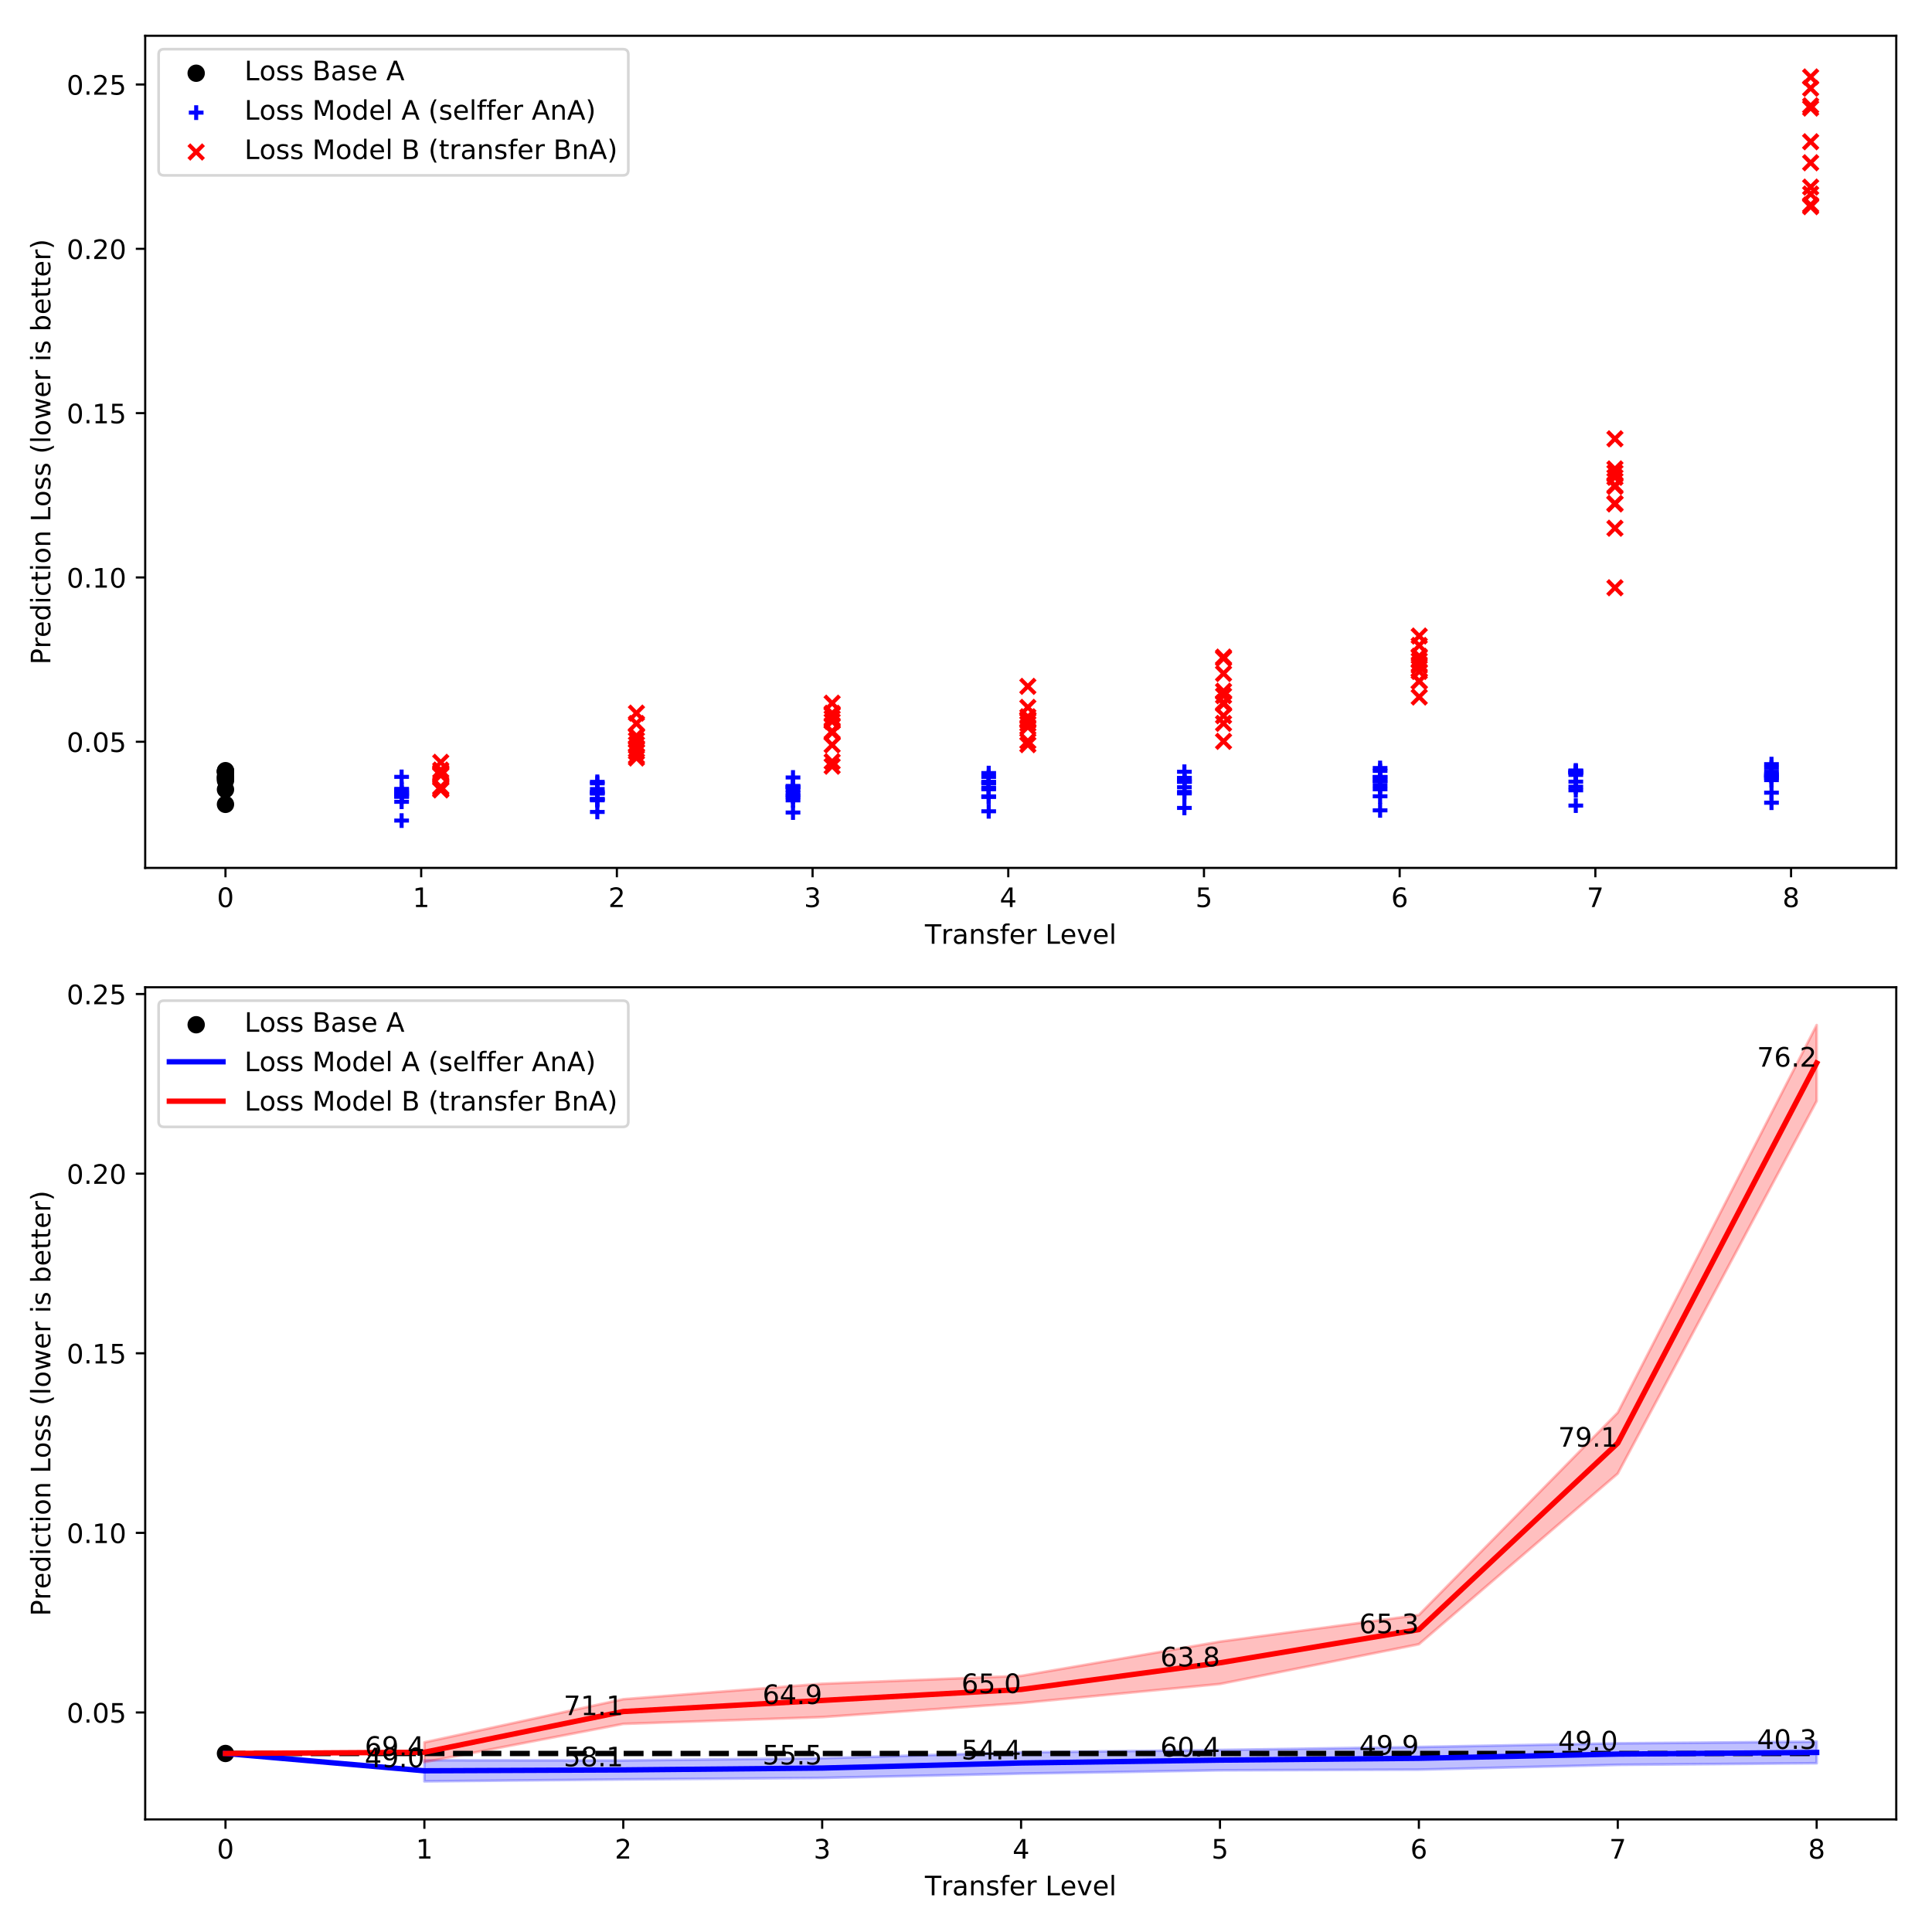 <?xml version="1.0" encoding="utf-8" standalone="no"?>
<!DOCTYPE svg PUBLIC "-//W3C//DTD SVG 1.1//EN"
  "http://www.w3.org/Graphics/SVG/1.1/DTD/svg11.dtd">
<!-- Created with matplotlib (https://matplotlib.org/) -->
<svg height="720pt" version="1.1" viewBox="0 0 720 720" width="720pt" xmlns="http://www.w3.org/2000/svg" xmlns:xlink="http://www.w3.org/1999/xlink">
 <defs>
  <style type="text/css">
*{stroke-linecap:butt;stroke-linejoin:round;}
  </style>
 </defs>
 <g id="figure_1">
  <g id="patch_1">
   <path d="M 0 720 
L 720 720 
L 720 0 
L 0 0 
z
" style="fill:#ffffff;"/>
  </g>
  <g id="axes_1">
   <g id="patch_2">
    <path d="M 54.11 323.44 
L 706.68 323.44 
L 706.68 13.32 
L 54.11 13.32 
z
" style="fill:#ffffff;"/>
   </g>
   <g id="PathCollection_1">
    <defs>
     <path d="M 0 2.739 
C 0.726 2.739 1.423 2.45 1.936 1.936 
C 2.45 1.423 2.739 0.726 2.739 0 
C 2.739 -0.726 2.45 -1.423 1.936 -1.936 
C 1.423 -2.45 0.726 -2.739 0 -2.739 
C -0.726 -2.739 -1.423 -2.45 -1.936 -1.936 
C -2.45 -1.423 -2.739 -0.726 -2.739 0 
C -2.739 0.726 -2.45 1.423 -1.936 1.936 
C -1.423 2.45 -0.726 2.739 0 2.739 
z
" id="m59d50a2dc2" style="stroke:#000000;"/>
    </defs>
    <g clip-path="url(#pfe0ce269a7)">
     <use style="stroke:#000000;" x="84.03" xlink:href="#m59d50a2dc2" y="289.76"/>
     <use style="stroke:#000000;" x="84.03" xlink:href="#m59d50a2dc2" y="294.223"/>
     <use style="stroke:#000000;" x="84.03" xlink:href="#m59d50a2dc2" y="287.443"/>
     <use style="stroke:#000000;" x="84.03" xlink:href="#m59d50a2dc2" y="289.295"/>
     <use style="stroke:#000000;" x="84.03" xlink:href="#m59d50a2dc2" y="299.761"/>
     <use style="stroke:#000000;" x="84.03" xlink:href="#m59d50a2dc2" y="287.487"/>
     <use style="stroke:#000000;" x="84.03" xlink:href="#m59d50a2dc2" y="290.87"/>
     <use style="stroke:#000000;" x="84.03" xlink:href="#m59d50a2dc2" y="290.219"/>
     <use style="stroke:#000000;" x="84.03" xlink:href="#m59d50a2dc2" y="287.836"/>
     <use style="stroke:#000000;" x="84.03" xlink:href="#m59d50a2dc2" y="287.203"/>
    </g>
   </g>
   <g id="PathCollection_2">
    <defs>
     <path d="M -2.739 0 
L 2.739 0 
M 0 2.739 
L 0 -2.739 
" id="m254ef4ff3f" style="stroke:#0000ff;stroke-width:1.5;"/>
    </defs>
    <g clip-path="url(#pfe0ce269a7)">
     <use style="fill:#0000ff;stroke:#0000ff;stroke-width:1.5;" x="149.668" xlink:href="#m254ef4ff3f" y="295.327"/>
     <use style="fill:#0000ff;stroke:#0000ff;stroke-width:1.5;" x="149.668" xlink:href="#m254ef4ff3f" y="293.991"/>
     <use style="fill:#0000ff;stroke:#0000ff;stroke-width:1.5;" x="149.668" xlink:href="#m254ef4ff3f" y="295.989"/>
     <use style="fill:#0000ff;stroke:#0000ff;stroke-width:1.5;" x="149.668" xlink:href="#m254ef4ff3f" y="294.383"/>
     <use style="fill:#0000ff;stroke:#0000ff;stroke-width:1.5;" x="149.668" xlink:href="#m254ef4ff3f" y="296.949"/>
     <use style="fill:#0000ff;stroke:#0000ff;stroke-width:1.5;" x="149.668" xlink:href="#m254ef4ff3f" y="298.802"/>
     <use style="fill:#0000ff;stroke:#0000ff;stroke-width:1.5;" x="149.668" xlink:href="#m254ef4ff3f" y="289.523"/>
     <use style="fill:#0000ff;stroke:#0000ff;stroke-width:1.5;" x="149.668" xlink:href="#m254ef4ff3f" y="296.807"/>
     <use style="fill:#0000ff;stroke:#0000ff;stroke-width:1.5;" x="149.668" xlink:href="#m254ef4ff3f" y="295.55"/>
     <use style="fill:#0000ff;stroke:#0000ff;stroke-width:1.5;" x="149.668" xlink:href="#m254ef4ff3f" y="305.803"/>
    </g>
   </g>
   <g id="PathCollection_3">
    <g clip-path="url(#pfe0ce269a7)">
     <use style="fill:#0000ff;stroke:#0000ff;stroke-width:1.5;" x="222.599" xlink:href="#m254ef4ff3f" y="295.765"/>
     <use style="fill:#0000ff;stroke:#0000ff;stroke-width:1.5;" x="222.599" xlink:href="#m254ef4ff3f" y="291.374"/>
     <use style="fill:#0000ff;stroke:#0000ff;stroke-width:1.5;" x="222.599" xlink:href="#m254ef4ff3f" y="294.053"/>
     <use style="fill:#0000ff;stroke:#0000ff;stroke-width:1.5;" x="222.599" xlink:href="#m254ef4ff3f" y="295.487"/>
     <use style="fill:#0000ff;stroke:#0000ff;stroke-width:1.5;" x="222.599" xlink:href="#m254ef4ff3f" y="297.801"/>
     <use style="fill:#0000ff;stroke:#0000ff;stroke-width:1.5;" x="222.599" xlink:href="#m254ef4ff3f" y="298.242"/>
     <use style="fill:#0000ff;stroke:#0000ff;stroke-width:1.5;" x="222.599" xlink:href="#m254ef4ff3f" y="291.939"/>
     <use style="fill:#0000ff;stroke:#0000ff;stroke-width:1.5;" x="222.599" xlink:href="#m254ef4ff3f" y="295.136"/>
     <use style="fill:#0000ff;stroke:#0000ff;stroke-width:1.5;" x="222.599" xlink:href="#m254ef4ff3f" y="297.789"/>
     <use style="fill:#0000ff;stroke:#0000ff;stroke-width:1.5;" x="222.599" xlink:href="#m254ef4ff3f" y="302.588"/>
    </g>
   </g>
   <g id="PathCollection_4">
    <g clip-path="url(#pfe0ce269a7)">
     <use style="fill:#0000ff;stroke:#0000ff;stroke-width:1.5;" x="295.529" xlink:href="#m254ef4ff3f" y="294.429"/>
     <use style="fill:#0000ff;stroke:#0000ff;stroke-width:1.5;" x="295.529" xlink:href="#m254ef4ff3f" y="289.742"/>
     <use style="fill:#0000ff;stroke:#0000ff;stroke-width:1.5;" x="295.529" xlink:href="#m254ef4ff3f" y="292.895"/>
     <use style="fill:#0000ff;stroke:#0000ff;stroke-width:1.5;" x="295.529" xlink:href="#m254ef4ff3f" y="295.493"/>
     <use style="fill:#0000ff;stroke:#0000ff;stroke-width:1.5;" x="295.529" xlink:href="#m254ef4ff3f" y="296.507"/>
     <use style="fill:#0000ff;stroke:#0000ff;stroke-width:1.5;" x="295.529" xlink:href="#m254ef4ff3f" y="298.278"/>
     <use style="fill:#0000ff;stroke:#0000ff;stroke-width:1.5;" x="295.529" xlink:href="#m254ef4ff3f" y="293.24"/>
     <use style="fill:#0000ff;stroke:#0000ff;stroke-width:1.5;" x="295.529" xlink:href="#m254ef4ff3f" y="297.067"/>
     <use style="fill:#0000ff;stroke:#0000ff;stroke-width:1.5;" x="295.529" xlink:href="#m254ef4ff3f" y="293.331"/>
     <use style="fill:#0000ff;stroke:#0000ff;stroke-width:1.5;" x="295.529" xlink:href="#m254ef4ff3f" y="302.808"/>
    </g>
   </g>
   <g id="PathCollection_5">
    <g clip-path="url(#pfe0ce269a7)">
     <use style="fill:#0000ff;stroke:#0000ff;stroke-width:1.5;" x="368.46" xlink:href="#m254ef4ff3f" y="293.639"/>
     <use style="fill:#0000ff;stroke:#0000ff;stroke-width:1.5;" x="368.46" xlink:href="#m254ef4ff3f" y="291.339"/>
     <use style="fill:#0000ff;stroke:#0000ff;stroke-width:1.5;" x="368.46" xlink:href="#m254ef4ff3f" y="291.98"/>
     <use style="fill:#0000ff;stroke:#0000ff;stroke-width:1.5;" x="368.46" xlink:href="#m254ef4ff3f" y="289.543"/>
     <use style="fill:#0000ff;stroke:#0000ff;stroke-width:1.5;" x="368.46" xlink:href="#m254ef4ff3f" y="294.12"/>
     <use style="fill:#0000ff;stroke:#0000ff;stroke-width:1.5;" x="368.46" xlink:href="#m254ef4ff3f" y="296.798"/>
     <use style="fill:#0000ff;stroke:#0000ff;stroke-width:1.5;" x="368.46" xlink:href="#m254ef4ff3f" y="288.105"/>
     <use style="fill:#0000ff;stroke:#0000ff;stroke-width:1.5;" x="368.46" xlink:href="#m254ef4ff3f" y="296.995"/>
     <use style="fill:#0000ff;stroke:#0000ff;stroke-width:1.5;" x="368.46" xlink:href="#m254ef4ff3f" y="291.653"/>
     <use style="fill:#0000ff;stroke:#0000ff;stroke-width:1.5;" x="368.46" xlink:href="#m254ef4ff3f" y="302.347"/>
    </g>
   </g>
   <g id="PathCollection_6">
    <g clip-path="url(#pfe0ce269a7)">
     <use style="fill:#0000ff;stroke:#0000ff;stroke-width:1.5;" x="441.391" xlink:href="#m254ef4ff3f" y="291.312"/>
     <use style="fill:#0000ff;stroke:#0000ff;stroke-width:1.5;" x="441.391" xlink:href="#m254ef4ff3f" y="287.61"/>
     <use style="fill:#0000ff;stroke:#0000ff;stroke-width:1.5;" x="441.391" xlink:href="#m254ef4ff3f" y="289.887"/>
     <use style="fill:#0000ff;stroke:#0000ff;stroke-width:1.5;" x="441.391" xlink:href="#m254ef4ff3f" y="291.281"/>
     <use style="fill:#0000ff;stroke:#0000ff;stroke-width:1.5;" x="441.391" xlink:href="#m254ef4ff3f" y="295.149"/>
     <use style="fill:#0000ff;stroke:#0000ff;stroke-width:1.5;" x="441.391" xlink:href="#m254ef4ff3f" y="295.685"/>
     <use style="fill:#0000ff;stroke:#0000ff;stroke-width:1.5;" x="441.391" xlink:href="#m254ef4ff3f" y="290.044"/>
     <use style="fill:#0000ff;stroke:#0000ff;stroke-width:1.5;" x="441.391" xlink:href="#m254ef4ff3f" y="293.37"/>
     <use style="fill:#0000ff;stroke:#0000ff;stroke-width:1.5;" x="441.391" xlink:href="#m254ef4ff3f" y="291.378"/>
     <use style="fill:#0000ff;stroke:#0000ff;stroke-width:1.5;" x="441.391" xlink:href="#m254ef4ff3f" y="301.091"/>
    </g>
   </g>
   <g id="PathCollection_7">
    <g clip-path="url(#pfe0ce269a7)">
     <use style="fill:#0000ff;stroke:#0000ff;stroke-width:1.5;" x="514.322" xlink:href="#m254ef4ff3f" y="291.026"/>
     <use style="fill:#0000ff;stroke:#0000ff;stroke-width:1.5;" x="514.322" xlink:href="#m254ef4ff3f" y="289.628"/>
     <use style="fill:#0000ff;stroke:#0000ff;stroke-width:1.5;" x="514.322" xlink:href="#m254ef4ff3f" y="289.529"/>
     <use style="fill:#0000ff;stroke:#0000ff;stroke-width:1.5;" x="514.322" xlink:href="#m254ef4ff3f" y="287.291"/>
     <use style="fill:#0000ff;stroke:#0000ff;stroke-width:1.5;" x="514.322" xlink:href="#m254ef4ff3f" y="296.757"/>
     <use style="fill:#0000ff;stroke:#0000ff;stroke-width:1.5;" x="514.322" xlink:href="#m254ef4ff3f" y="292.758"/>
     <use style="fill:#0000ff;stroke:#0000ff;stroke-width:1.5;" x="514.322" xlink:href="#m254ef4ff3f" y="286.211"/>
     <use style="fill:#0000ff;stroke:#0000ff;stroke-width:1.5;" x="514.322" xlink:href="#m254ef4ff3f" y="294.146"/>
     <use style="fill:#0000ff;stroke:#0000ff;stroke-width:1.5;" x="514.322" xlink:href="#m254ef4ff3f" y="291.225"/>
     <use style="fill:#0000ff;stroke:#0000ff;stroke-width:1.5;" x="514.322" xlink:href="#m254ef4ff3f" y="302.004"/>
    </g>
   </g>
   <g id="PathCollection_8">
    <g clip-path="url(#pfe0ce269a7)">
     <use style="fill:#0000ff;stroke:#0000ff;stroke-width:1.5;" x="587.253" xlink:href="#m254ef4ff3f" y="288.04"/>
     <use style="fill:#0000ff;stroke:#0000ff;stroke-width:1.5;" x="587.253" xlink:href="#m254ef4ff3f" y="288.791"/>
     <use style="fill:#0000ff;stroke:#0000ff;stroke-width:1.5;" x="587.253" xlink:href="#m254ef4ff3f" y="287.841"/>
     <use style="fill:#0000ff;stroke:#0000ff;stroke-width:1.5;" x="587.253" xlink:href="#m254ef4ff3f" y="287.303"/>
     <use style="fill:#0000ff;stroke:#0000ff;stroke-width:1.5;" x="587.253" xlink:href="#m254ef4ff3f" y="294.535"/>
     <use style="fill:#0000ff;stroke:#0000ff;stroke-width:1.5;" x="587.253" xlink:href="#m254ef4ff3f" y="291.295"/>
     <use style="fill:#0000ff;stroke:#0000ff;stroke-width:1.5;" x="587.253" xlink:href="#m254ef4ff3f" y="287.793"/>
     <use style="fill:#0000ff;stroke:#0000ff;stroke-width:1.5;" x="587.253" xlink:href="#m254ef4ff3f" y="293.179"/>
     <use style="fill:#0000ff;stroke:#0000ff;stroke-width:1.5;" x="587.253" xlink:href="#m254ef4ff3f" y="287.134"/>
     <use style="fill:#0000ff;stroke:#0000ff;stroke-width:1.5;" x="587.253" xlink:href="#m254ef4ff3f" y="300.216"/>
    </g>
   </g>
   <g id="PathCollection_9">
    <g clip-path="url(#pfe0ce269a7)">
     <use style="fill:#0000ff;stroke:#0000ff;stroke-width:1.5;" x="660.183" xlink:href="#m254ef4ff3f" y="289.922"/>
     <use style="fill:#0000ff;stroke:#0000ff;stroke-width:1.5;" x="660.183" xlink:href="#m254ef4ff3f" y="286.085"/>
     <use style="fill:#0000ff;stroke:#0000ff;stroke-width:1.5;" x="660.183" xlink:href="#m254ef4ff3f" y="289.242"/>
     <use style="fill:#0000ff;stroke:#0000ff;stroke-width:1.5;" x="660.183" xlink:href="#m254ef4ff3f" y="287.615"/>
     <use style="fill:#0000ff;stroke:#0000ff;stroke-width:1.5;" x="660.183" xlink:href="#m254ef4ff3f" y="295.413"/>
     <use style="fill:#0000ff;stroke:#0000ff;stroke-width:1.5;" x="660.183" xlink:href="#m254ef4ff3f" y="289.123"/>
     <use style="fill:#0000ff;stroke:#0000ff;stroke-width:1.5;" x="660.183" xlink:href="#m254ef4ff3f" y="288.601"/>
     <use style="fill:#0000ff;stroke:#0000ff;stroke-width:1.5;" x="660.183" xlink:href="#m254ef4ff3f" y="290.733"/>
     <use style="fill:#0000ff;stroke:#0000ff;stroke-width:1.5;" x="660.183" xlink:href="#m254ef4ff3f" y="284.767"/>
     <use style="fill:#0000ff;stroke:#0000ff;stroke-width:1.5;" x="660.183" xlink:href="#m254ef4ff3f" y="299.144"/>
    </g>
   </g>
   <g id="PathCollection_10">
    <defs>
     <path d="M -2.739 2.739 
L 2.739 -2.739 
M -2.739 -2.739 
L 2.739 2.739 
" id="m4f10faa128" style="stroke:#ff0000;stroke-width:1.5;"/>
    </defs>
    <g clip-path="url(#pfe0ce269a7)">
     <use style="fill:#ff0000;stroke:#ff0000;stroke-width:1.5;" x="164.254" xlink:href="#m4f10faa128" y="288.186"/>
     <use style="fill:#ff0000;stroke:#ff0000;stroke-width:1.5;" x="164.254" xlink:href="#m4f10faa128" y="286.981"/>
     <use style="fill:#ff0000;stroke:#ff0000;stroke-width:1.5;" x="164.254" xlink:href="#m4f10faa128" y="293.272"/>
     <use style="fill:#ff0000;stroke:#ff0000;stroke-width:1.5;" x="164.254" xlink:href="#m4f10faa128" y="288.382"/>
     <use style="fill:#ff0000;stroke:#ff0000;stroke-width:1.5;" x="164.254" xlink:href="#m4f10faa128" y="294.255"/>
     <use style="fill:#ff0000;stroke:#ff0000;stroke-width:1.5;" x="164.254" xlink:href="#m4f10faa128" y="294.366"/>
     <use style="fill:#ff0000;stroke:#ff0000;stroke-width:1.5;" x="164.254" xlink:href="#m4f10faa128" y="288.915"/>
     <use style="fill:#ff0000;stroke:#ff0000;stroke-width:1.5;" x="164.254" xlink:href="#m4f10faa128" y="284.09"/>
     <use style="fill:#ff0000;stroke:#ff0000;stroke-width:1.5;" x="164.254" xlink:href="#m4f10faa128" y="293.717"/>
     <use style="fill:#ff0000;stroke:#ff0000;stroke-width:1.5;" x="164.254" xlink:href="#m4f10faa128" y="287.729"/>
    </g>
   </g>
   <g id="PathCollection_11">
    <g clip-path="url(#pfe0ce269a7)">
     <use style="fill:#ff0000;stroke:#ff0000;stroke-width:1.5;" x="237.185" xlink:href="#m4f10faa128" y="280.163"/>
     <use style="fill:#ff0000;stroke:#ff0000;stroke-width:1.5;" x="237.185" xlink:href="#m4f10faa128" y="275.838"/>
     <use style="fill:#ff0000;stroke:#ff0000;stroke-width:1.5;" x="237.185" xlink:href="#m4f10faa128" y="279.309"/>
     <use style="fill:#ff0000;stroke:#ff0000;stroke-width:1.5;" x="237.185" xlink:href="#m4f10faa128" y="274.255"/>
     <use style="fill:#ff0000;stroke:#ff0000;stroke-width:1.5;" x="237.185" xlink:href="#m4f10faa128" y="281.798"/>
     <use style="fill:#ff0000;stroke:#ff0000;stroke-width:1.5;" x="237.185" xlink:href="#m4f10faa128" y="282.48"/>
     <use style="fill:#ff0000;stroke:#ff0000;stroke-width:1.5;" x="237.185" xlink:href="#m4f10faa128" y="274.48"/>
     <use style="fill:#ff0000;stroke:#ff0000;stroke-width:1.5;" x="237.185" xlink:href="#m4f10faa128" y="265.763"/>
     <use style="fill:#ff0000;stroke:#ff0000;stroke-width:1.5;" x="237.185" xlink:href="#m4f10faa128" y="277.382"/>
     <use style="fill:#ff0000;stroke:#ff0000;stroke-width:1.5;" x="237.185" xlink:href="#m4f10faa128" y="269.633"/>
    </g>
   </g>
   <g id="PathCollection_12">
    <g clip-path="url(#pfe0ce269a7)">
     <use style="fill:#ff0000;stroke:#ff0000;stroke-width:1.5;" x="310.115" xlink:href="#m4f10faa128" y="285.541"/>
     <use style="fill:#ff0000;stroke:#ff0000;stroke-width:1.5;" x="310.115" xlink:href="#m4f10faa128" y="273.047"/>
     <use style="fill:#ff0000;stroke:#ff0000;stroke-width:1.5;" x="310.115" xlink:href="#m4f10faa128" y="272.548"/>
     <use style="fill:#ff0000;stroke:#ff0000;stroke-width:1.5;" x="310.115" xlink:href="#m4f10faa128" y="262.057"/>
     <use style="fill:#ff0000;stroke:#ff0000;stroke-width:1.5;" x="310.115" xlink:href="#m4f10faa128" y="266.259"/>
     <use style="fill:#ff0000;stroke:#ff0000;stroke-width:1.5;" x="310.115" xlink:href="#m4f10faa128" y="283.837"/>
     <use style="fill:#ff0000;stroke:#ff0000;stroke-width:1.5;" x="310.115" xlink:href="#m4f10faa128" y="277.616"/>
     <use style="fill:#ff0000;stroke:#ff0000;stroke-width:1.5;" x="310.115" xlink:href="#m4f10faa128" y="267.67"/>
     <use style="fill:#ff0000;stroke:#ff0000;stroke-width:1.5;" x="310.115" xlink:href="#m4f10faa128" y="268.854"/>
     <use style="fill:#ff0000;stroke:#ff0000;stroke-width:1.5;" x="310.115" xlink:href="#m4f10faa128" y="265.817"/>
    </g>
   </g>
   <g id="PathCollection_13">
    <g clip-path="url(#pfe0ce269a7)">
     <use style="fill:#ff0000;stroke:#ff0000;stroke-width:1.5;" x="383.046" xlink:href="#m4f10faa128" y="276.214"/>
     <use style="fill:#ff0000;stroke:#ff0000;stroke-width:1.5;" x="383.046" xlink:href="#m4f10faa128" y="268.11"/>
     <use style="fill:#ff0000;stroke:#ff0000;stroke-width:1.5;" x="383.046" xlink:href="#m4f10faa128" y="269.74"/>
     <use style="fill:#ff0000;stroke:#ff0000;stroke-width:1.5;" x="383.046" xlink:href="#m4f10faa128" y="268.683"/>
     <use style="fill:#ff0000;stroke:#ff0000;stroke-width:1.5;" x="383.046" xlink:href="#m4f10faa128" y="268.153"/>
     <use style="fill:#ff0000;stroke:#ff0000;stroke-width:1.5;" x="383.046" xlink:href="#m4f10faa128" y="277.515"/>
     <use style="fill:#ff0000;stroke:#ff0000;stroke-width:1.5;" x="383.046" xlink:href="#m4f10faa128" y="263.612"/>
     <use style="fill:#ff0000;stroke:#ff0000;stroke-width:1.5;" x="383.046" xlink:href="#m4f10faa128" y="267.121"/>
     <use style="fill:#ff0000;stroke:#ff0000;stroke-width:1.5;" x="383.046" xlink:href="#m4f10faa128" y="270.952"/>
     <use style="fill:#ff0000;stroke:#ff0000;stroke-width:1.5;" x="383.046" xlink:href="#m4f10faa128" y="255.784"/>
    </g>
   </g>
   <g id="PathCollection_14">
    <g clip-path="url(#pfe0ce269a7)">
     <use style="fill:#ff0000;stroke:#ff0000;stroke-width:1.5;" x="455.977" xlink:href="#m4f10faa128" y="266.75"/>
     <use style="fill:#ff0000;stroke:#ff0000;stroke-width:1.5;" x="455.977" xlink:href="#m4f10faa128" y="262.329"/>
     <use style="fill:#ff0000;stroke:#ff0000;stroke-width:1.5;" x="455.977" xlink:href="#m4f10faa128" y="261.882"/>
     <use style="fill:#ff0000;stroke:#ff0000;stroke-width:1.5;" x="455.977" xlink:href="#m4f10faa128" y="259.28"/>
     <use style="fill:#ff0000;stroke:#ff0000;stroke-width:1.5;" x="455.977" xlink:href="#m4f10faa128" y="251.001"/>
     <use style="fill:#ff0000;stroke:#ff0000;stroke-width:1.5;" x="455.977" xlink:href="#m4f10faa128" y="276.278"/>
     <use style="fill:#ff0000;stroke:#ff0000;stroke-width:1.5;" x="455.977" xlink:href="#m4f10faa128" y="245.358"/>
     <use style="fill:#ff0000;stroke:#ff0000;stroke-width:1.5;" x="455.977" xlink:href="#m4f10faa128" y="257.588"/>
     <use style="fill:#ff0000;stroke:#ff0000;stroke-width:1.5;" x="455.977" xlink:href="#m4f10faa128" y="269.586"/>
     <use style="fill:#ff0000;stroke:#ff0000;stroke-width:1.5;" x="455.977" xlink:href="#m4f10faa128" y="244.873"/>
    </g>
   </g>
   <g id="PathCollection_15">
    <g clip-path="url(#pfe0ce269a7)">
     <use style="fill:#ff0000;stroke:#ff0000;stroke-width:1.5;" x="528.908" xlink:href="#m4f10faa128" y="250.229"/>
     <use style="fill:#ff0000;stroke:#ff0000;stroke-width:1.5;" x="528.908" xlink:href="#m4f10faa128" y="247.53"/>
     <use style="fill:#ff0000;stroke:#ff0000;stroke-width:1.5;" x="528.908" xlink:href="#m4f10faa128" y="253.907"/>
     <use style="fill:#ff0000;stroke:#ff0000;stroke-width:1.5;" x="528.908" xlink:href="#m4f10faa128" y="253.837"/>
     <use style="fill:#ff0000;stroke:#ff0000;stroke-width:1.5;" x="528.908" xlink:href="#m4f10faa128" y="248.181"/>
     <use style="fill:#ff0000;stroke:#ff0000;stroke-width:1.5;" x="528.908" xlink:href="#m4f10faa128" y="259.757"/>
     <use style="fill:#ff0000;stroke:#ff0000;stroke-width:1.5;" x="528.908" xlink:href="#m4f10faa128" y="240.533"/>
     <use style="fill:#ff0000;stroke:#ff0000;stroke-width:1.5;" x="528.908" xlink:href="#m4f10faa128" y="246.171"/>
     <use style="fill:#ff0000;stroke:#ff0000;stroke-width:1.5;" x="528.908" xlink:href="#m4f10faa128" y="244.568"/>
     <use style="fill:#ff0000;stroke:#ff0000;stroke-width:1.5;" x="528.908" xlink:href="#m4f10faa128" y="237.031"/>
    </g>
   </g>
   <g id="PathCollection_16">
    <g clip-path="url(#pfe0ce269a7)">
     <use style="fill:#ff0000;stroke:#ff0000;stroke-width:1.5;" x="601.839" xlink:href="#m4f10faa128" y="180.881"/>
     <use style="fill:#ff0000;stroke:#ff0000;stroke-width:1.5;" x="601.839" xlink:href="#m4f10faa128" y="163.531"/>
     <use style="fill:#ff0000;stroke:#ff0000;stroke-width:1.5;" x="601.839" xlink:href="#m4f10faa128" y="187.796"/>
     <use style="fill:#ff0000;stroke:#ff0000;stroke-width:1.5;" x="601.839" xlink:href="#m4f10faa128" y="196.855"/>
     <use style="fill:#ff0000;stroke:#ff0000;stroke-width:1.5;" x="601.839" xlink:href="#m4f10faa128" y="187.617"/>
     <use style="fill:#ff0000;stroke:#ff0000;stroke-width:1.5;" x="601.839" xlink:href="#m4f10faa128" y="219.04"/>
     <use style="fill:#ff0000;stroke:#ff0000;stroke-width:1.5;" x="601.839" xlink:href="#m4f10faa128" y="181.306"/>
     <use style="fill:#ff0000;stroke:#ff0000;stroke-width:1.5;" x="601.839" xlink:href="#m4f10faa128" y="177.876"/>
     <use style="fill:#ff0000;stroke:#ff0000;stroke-width:1.5;" x="601.839" xlink:href="#m4f10faa128" y="176.164"/>
     <use style="fill:#ff0000;stroke:#ff0000;stroke-width:1.5;" x="601.839" xlink:href="#m4f10faa128" y="174.745"/>
    </g>
   </g>
   <g id="PathCollection_17">
    <g clip-path="url(#pfe0ce269a7)">
     <use style="fill:#ff0000;stroke:#ff0000;stroke-width:1.5;" x="674.77" xlink:href="#m4f10faa128" y="39.406"/>
     <use style="fill:#ff0000;stroke:#ff0000;stroke-width:1.5;" x="674.77" xlink:href="#m4f10faa128" y="32.895"/>
     <use style="fill:#ff0000;stroke:#ff0000;stroke-width:1.5;" x="674.77" xlink:href="#m4f10faa128" y="72.306"/>
     <use style="fill:#ff0000;stroke:#ff0000;stroke-width:1.5;" x="674.77" xlink:href="#m4f10faa128" y="52.832"/>
     <use style="fill:#ff0000;stroke:#ff0000;stroke-width:1.5;" x="674.77" xlink:href="#m4f10faa128" y="60.652"/>
     <use style="fill:#ff0000;stroke:#ff0000;stroke-width:1.5;" x="674.77" xlink:href="#m4f10faa128" y="69.726"/>
     <use style="fill:#ff0000;stroke:#ff0000;stroke-width:1.5;" x="674.77" xlink:href="#m4f10faa128" y="76.402"/>
     <use style="fill:#ff0000;stroke:#ff0000;stroke-width:1.5;" x="674.77" xlink:href="#m4f10faa128" y="77.013"/>
     <use style="fill:#ff0000;stroke:#ff0000;stroke-width:1.5;" x="674.77" xlink:href="#m4f10faa128" y="40.274"/>
     <use style="fill:#ff0000;stroke:#ff0000;stroke-width:1.5;" x="674.77" xlink:href="#m4f10faa128" y="28.677"/>
    </g>
   </g>
   <g id="matplotlib.axis_1">
    <g id="xtick_1">
     <g id="line2d_1">
      <defs>
       <path d="M 0 0 
L 0 3.5 
" id="mf1147e70ba" style="stroke:#000000;stroke-width:0.8;"/>
      </defs>
      <g>
       <use style="stroke:#000000;stroke-width:0.8;" x="84.03" xlink:href="#mf1147e70ba" y="323.44"/>
      </g>
     </g>
     <g id="text_1">
      <!-- 0 -->
      <defs>
       <path d="M 31.781 66.406 
Q 24.172 66.406 20.328 58.906 
Q 16.5 51.422 16.5 36.375 
Q 16.5 21.391 20.328 13.891 
Q 24.172 6.391 31.781 6.391 
Q 39.453 6.391 43.281 13.891 
Q 47.125 21.391 47.125 36.375 
Q 47.125 51.422 43.281 58.906 
Q 39.453 66.406 31.781 66.406 
z
M 31.781 74.219 
Q 44.047 74.219 50.516 64.516 
Q 56.984 54.828 56.984 36.375 
Q 56.984 17.969 50.516 8.266 
Q 44.047 -1.422 31.781 -1.422 
Q 19.531 -1.422 13.062 8.266 
Q 6.594 17.969 6.594 36.375 
Q 6.594 54.828 13.062 64.516 
Q 19.531 74.219 31.781 74.219 
z
" id="DejaVuSans-48"/>
      </defs>
      <g transform="translate(80.849 338.038)scale(0.1 -0.1)">
       <use xlink:href="#DejaVuSans-48"/>
      </g>
     </g>
    </g>
    <g id="xtick_2">
     <g id="line2d_2">
      <g>
       <use style="stroke:#000000;stroke-width:0.8;" x="156.961" xlink:href="#mf1147e70ba" y="323.44"/>
      </g>
     </g>
     <g id="text_2">
      <!-- 1 -->
      <defs>
       <path d="M 12.406 8.297 
L 28.516 8.297 
L 28.516 63.922 
L 10.984 60.406 
L 10.984 69.391 
L 28.422 72.906 
L 38.281 72.906 
L 38.281 8.297 
L 54.391 8.297 
L 54.391 0 
L 12.406 0 
z
" id="DejaVuSans-49"/>
      </defs>
      <g transform="translate(153.78 338.038)scale(0.1 -0.1)">
       <use xlink:href="#DejaVuSans-49"/>
      </g>
     </g>
    </g>
    <g id="xtick_3">
     <g id="line2d_3">
      <g>
       <use style="stroke:#000000;stroke-width:0.8;" x="229.892" xlink:href="#mf1147e70ba" y="323.44"/>
      </g>
     </g>
     <g id="text_3">
      <!-- 2 -->
      <defs>
       <path d="M 19.188 8.297 
L 53.609 8.297 
L 53.609 0 
L 7.328 0 
L 7.328 8.297 
Q 12.938 14.109 22.625 23.891 
Q 32.328 33.688 34.812 36.531 
Q 39.547 41.844 41.422 45.531 
Q 43.312 49.219 43.312 52.781 
Q 43.312 58.594 39.234 62.25 
Q 35.156 65.922 28.609 65.922 
Q 23.969 65.922 18.812 64.312 
Q 13.672 62.703 7.812 59.422 
L 7.812 69.391 
Q 13.766 71.781 18.938 73 
Q 24.125 74.219 28.422 74.219 
Q 39.75 74.219 46.484 68.547 
Q 53.219 62.891 53.219 53.422 
Q 53.219 48.922 51.531 44.891 
Q 49.859 40.875 45.406 35.406 
Q 44.188 33.984 37.641 27.219 
Q 31.109 20.453 19.188 8.297 
z
" id="DejaVuSans-50"/>
      </defs>
      <g transform="translate(226.71 338.038)scale(0.1 -0.1)">
       <use xlink:href="#DejaVuSans-50"/>
      </g>
     </g>
    </g>
    <g id="xtick_4">
     <g id="line2d_4">
      <g>
       <use style="stroke:#000000;stroke-width:0.8;" x="302.822" xlink:href="#mf1147e70ba" y="323.44"/>
      </g>
     </g>
     <g id="text_4">
      <!-- 3 -->
      <defs>
       <path d="M 40.578 39.312 
Q 47.656 37.797 51.625 33 
Q 55.609 28.219 55.609 21.188 
Q 55.609 10.406 48.188 4.484 
Q 40.766 -1.422 27.094 -1.422 
Q 22.516 -1.422 17.656 -0.516 
Q 12.797 0.391 7.625 2.203 
L 7.625 11.719 
Q 11.719 9.328 16.594 8.109 
Q 21.484 6.891 26.812 6.891 
Q 36.078 6.891 40.938 10.547 
Q 45.797 14.203 45.797 21.188 
Q 45.797 27.641 41.281 31.266 
Q 36.766 34.906 28.719 34.906 
L 20.219 34.906 
L 20.219 43.016 
L 29.109 43.016 
Q 36.375 43.016 40.234 45.922 
Q 44.094 48.828 44.094 54.297 
Q 44.094 59.906 40.109 62.906 
Q 36.141 65.922 28.719 65.922 
Q 24.656 65.922 20.016 65.031 
Q 15.375 64.156 9.812 62.312 
L 9.812 71.094 
Q 15.438 72.656 20.344 73.438 
Q 25.25 74.219 29.594 74.219 
Q 40.828 74.219 47.359 69.109 
Q 53.906 64.016 53.906 55.328 
Q 53.906 49.266 50.438 45.094 
Q 46.969 40.922 40.578 39.312 
z
" id="DejaVuSans-51"/>
      </defs>
      <g transform="translate(299.641 338.038)scale(0.1 -0.1)">
       <use xlink:href="#DejaVuSans-51"/>
      </g>
     </g>
    </g>
    <g id="xtick_5">
     <g id="line2d_5">
      <g>
       <use style="stroke:#000000;stroke-width:0.8;" x="375.753" xlink:href="#mf1147e70ba" y="323.44"/>
      </g>
     </g>
     <g id="text_5">
      <!-- 4 -->
      <defs>
       <path d="M 37.797 64.312 
L 12.891 25.391 
L 37.797 25.391 
z
M 35.203 72.906 
L 47.609 72.906 
L 47.609 25.391 
L 58.016 25.391 
L 58.016 17.188 
L 47.609 17.188 
L 47.609 0 
L 37.797 0 
L 37.797 17.188 
L 4.891 17.188 
L 4.891 26.703 
z
" id="DejaVuSans-52"/>
      </defs>
      <g transform="translate(372.572 338.038)scale(0.1 -0.1)">
       <use xlink:href="#DejaVuSans-52"/>
      </g>
     </g>
    </g>
    <g id="xtick_6">
     <g id="line2d_6">
      <g>
       <use style="stroke:#000000;stroke-width:0.8;" x="448.684" xlink:href="#mf1147e70ba" y="323.44"/>
      </g>
     </g>
     <g id="text_6">
      <!-- 5 -->
      <defs>
       <path d="M 10.797 72.906 
L 49.516 72.906 
L 49.516 64.594 
L 19.828 64.594 
L 19.828 46.734 
Q 21.969 47.469 24.109 47.828 
Q 26.266 48.188 28.422 48.188 
Q 40.625 48.188 47.75 41.5 
Q 54.891 34.812 54.891 23.391 
Q 54.891 11.625 47.562 5.094 
Q 40.234 -1.422 26.906 -1.422 
Q 22.312 -1.422 17.547 -0.641 
Q 12.797 0.141 7.719 1.703 
L 7.719 11.625 
Q 12.109 9.234 16.797 8.062 
Q 21.484 6.891 26.703 6.891 
Q 35.156 6.891 40.078 11.328 
Q 45.016 15.766 45.016 23.391 
Q 45.016 31 40.078 35.438 
Q 35.156 39.891 26.703 39.891 
Q 22.75 39.891 18.812 39.016 
Q 14.891 38.141 10.797 36.281 
z
" id="DejaVuSans-53"/>
      </defs>
      <g transform="translate(445.503 338.038)scale(0.1 -0.1)">
       <use xlink:href="#DejaVuSans-53"/>
      </g>
     </g>
    </g>
    <g id="xtick_7">
     <g id="line2d_7">
      <g>
       <use style="stroke:#000000;stroke-width:0.8;" x="521.615" xlink:href="#mf1147e70ba" y="323.44"/>
      </g>
     </g>
     <g id="text_7">
      <!-- 6 -->
      <defs>
       <path d="M 33.016 40.375 
Q 26.375 40.375 22.484 35.828 
Q 18.609 31.297 18.609 23.391 
Q 18.609 15.531 22.484 10.953 
Q 26.375 6.391 33.016 6.391 
Q 39.656 6.391 43.531 10.953 
Q 47.406 15.531 47.406 23.391 
Q 47.406 31.297 43.531 35.828 
Q 39.656 40.375 33.016 40.375 
z
M 52.594 71.297 
L 52.594 62.312 
Q 48.875 64.062 45.094 64.984 
Q 41.312 65.922 37.594 65.922 
Q 27.828 65.922 22.672 59.328 
Q 17.531 52.734 16.797 39.406 
Q 19.672 43.656 24.016 45.922 
Q 28.375 48.188 33.594 48.188 
Q 44.578 48.188 50.953 41.516 
Q 57.328 34.859 57.328 23.391 
Q 57.328 12.156 50.688 5.359 
Q 44.047 -1.422 33.016 -1.422 
Q 20.359 -1.422 13.672 8.266 
Q 6.984 17.969 6.984 36.375 
Q 6.984 53.656 15.188 63.938 
Q 23.391 74.219 37.203 74.219 
Q 40.922 74.219 44.703 73.484 
Q 48.484 72.75 52.594 71.297 
z
" id="DejaVuSans-54"/>
      </defs>
      <g transform="translate(518.434 338.038)scale(0.1 -0.1)">
       <use xlink:href="#DejaVuSans-54"/>
      </g>
     </g>
    </g>
    <g id="xtick_8">
     <g id="line2d_8">
      <g>
       <use style="stroke:#000000;stroke-width:0.8;" x="594.546" xlink:href="#mf1147e70ba" y="323.44"/>
      </g>
     </g>
     <g id="text_8">
      <!-- 7 -->
      <defs>
       <path d="M 8.203 72.906 
L 55.078 72.906 
L 55.078 68.703 
L 28.609 0 
L 18.312 0 
L 43.219 64.594 
L 8.203 64.594 
z
" id="DejaVuSans-55"/>
      </defs>
      <g transform="translate(591.364 338.038)scale(0.1 -0.1)">
       <use xlink:href="#DejaVuSans-55"/>
      </g>
     </g>
    </g>
    <g id="xtick_9">
     <g id="line2d_9">
      <g>
       <use style="stroke:#000000;stroke-width:0.8;" x="667.476" xlink:href="#mf1147e70ba" y="323.44"/>
      </g>
     </g>
     <g id="text_9">
      <!-- 8 -->
      <defs>
       <path d="M 31.781 34.625 
Q 24.75 34.625 20.719 30.859 
Q 16.703 27.094 16.703 20.516 
Q 16.703 13.922 20.719 10.156 
Q 24.75 6.391 31.781 6.391 
Q 38.812 6.391 42.859 10.172 
Q 46.922 13.969 46.922 20.516 
Q 46.922 27.094 42.891 30.859 
Q 38.875 34.625 31.781 34.625 
z
M 21.922 38.812 
Q 15.578 40.375 12.031 44.719 
Q 8.5 49.078 8.5 55.328 
Q 8.5 64.062 14.719 69.141 
Q 20.953 74.219 31.781 74.219 
Q 42.672 74.219 48.875 69.141 
Q 55.078 64.062 55.078 55.328 
Q 55.078 49.078 51.531 44.719 
Q 48 40.375 41.703 38.812 
Q 48.828 37.156 52.797 32.312 
Q 56.781 27.484 56.781 20.516 
Q 56.781 9.906 50.312 4.234 
Q 43.844 -1.422 31.781 -1.422 
Q 19.734 -1.422 13.25 4.234 
Q 6.781 9.906 6.781 20.516 
Q 6.781 27.484 10.781 32.312 
Q 14.797 37.156 21.922 38.812 
z
M 18.312 54.391 
Q 18.312 48.734 21.844 45.562 
Q 25.391 42.391 31.781 42.391 
Q 38.141 42.391 41.719 45.562 
Q 45.312 48.734 45.312 54.391 
Q 45.312 60.062 41.719 63.234 
Q 38.141 66.406 31.781 66.406 
Q 25.391 66.406 21.844 63.234 
Q 18.312 60.062 18.312 54.391 
z
" id="DejaVuSans-56"/>
      </defs>
      <g transform="translate(664.295 338.038)scale(0.1 -0.1)">
       <use xlink:href="#DejaVuSans-56"/>
      </g>
     </g>
    </g>
    <g id="text_10">
     <!-- Transfer Level -->
     <defs>
      <path d="M -0.297 72.906 
L 61.375 72.906 
L 61.375 64.594 
L 35.5 64.594 
L 35.5 0 
L 25.594 0 
L 25.594 64.594 
L -0.297 64.594 
z
" id="DejaVuSans-84"/>
      <path d="M 41.109 46.297 
Q 39.594 47.172 37.812 47.578 
Q 36.031 48 33.891 48 
Q 26.266 48 22.188 43.047 
Q 18.109 38.094 18.109 28.812 
L 18.109 0 
L 9.078 0 
L 9.078 54.688 
L 18.109 54.688 
L 18.109 46.188 
Q 20.953 51.172 25.484 53.578 
Q 30.031 56 36.531 56 
Q 37.453 56 38.578 55.875 
Q 39.703 55.766 41.062 55.516 
z
" id="DejaVuSans-114"/>
      <path d="M 34.281 27.484 
Q 23.391 27.484 19.188 25 
Q 14.984 22.516 14.984 16.5 
Q 14.984 11.719 18.141 8.906 
Q 21.297 6.109 26.703 6.109 
Q 34.188 6.109 38.703 11.406 
Q 43.219 16.703 43.219 25.484 
L 43.219 27.484 
z
M 52.203 31.203 
L 52.203 0 
L 43.219 0 
L 43.219 8.297 
Q 40.141 3.328 35.547 0.953 
Q 30.953 -1.422 24.312 -1.422 
Q 15.922 -1.422 10.953 3.297 
Q 6 8.016 6 15.922 
Q 6 25.141 12.172 29.828 
Q 18.359 34.516 30.609 34.516 
L 43.219 34.516 
L 43.219 35.406 
Q 43.219 41.609 39.141 45 
Q 35.062 48.391 27.688 48.391 
Q 23 48.391 18.547 47.266 
Q 14.109 46.141 10.016 43.891 
L 10.016 52.203 
Q 14.938 54.109 19.578 55.047 
Q 24.219 56 28.609 56 
Q 40.484 56 46.344 49.844 
Q 52.203 43.703 52.203 31.203 
z
" id="DejaVuSans-97"/>
      <path d="M 54.891 33.016 
L 54.891 0 
L 45.906 0 
L 45.906 32.719 
Q 45.906 40.484 42.875 44.328 
Q 39.844 48.188 33.797 48.188 
Q 26.516 48.188 22.312 43.547 
Q 18.109 38.922 18.109 30.906 
L 18.109 0 
L 9.078 0 
L 9.078 54.688 
L 18.109 54.688 
L 18.109 46.188 
Q 21.344 51.125 25.703 53.562 
Q 30.078 56 35.797 56 
Q 45.219 56 50.047 50.172 
Q 54.891 44.344 54.891 33.016 
z
" id="DejaVuSans-110"/>
      <path d="M 44.281 53.078 
L 44.281 44.578 
Q 40.484 46.531 36.375 47.5 
Q 32.281 48.484 27.875 48.484 
Q 21.188 48.484 17.844 46.438 
Q 14.5 44.391 14.5 40.281 
Q 14.5 37.156 16.891 35.375 
Q 19.281 33.594 26.516 31.984 
L 29.594 31.297 
Q 39.156 29.25 43.188 25.516 
Q 47.219 21.781 47.219 15.094 
Q 47.219 7.469 41.188 3.016 
Q 35.156 -1.422 24.609 -1.422 
Q 20.219 -1.422 15.453 -0.562 
Q 10.688 0.297 5.422 2 
L 5.422 11.281 
Q 10.406 8.688 15.234 7.391 
Q 20.062 6.109 24.812 6.109 
Q 31.156 6.109 34.562 8.281 
Q 37.984 10.453 37.984 14.406 
Q 37.984 18.062 35.516 20.016 
Q 33.062 21.969 24.703 23.781 
L 21.578 24.516 
Q 13.234 26.266 9.516 29.906 
Q 5.812 33.547 5.812 39.891 
Q 5.812 47.609 11.281 51.797 
Q 16.75 56 26.812 56 
Q 31.781 56 36.172 55.266 
Q 40.578 54.547 44.281 53.078 
z
" id="DejaVuSans-115"/>
      <path d="M 37.109 75.984 
L 37.109 68.5 
L 28.516 68.5 
Q 23.688 68.5 21.797 66.547 
Q 19.922 64.594 19.922 59.516 
L 19.922 54.688 
L 34.719 54.688 
L 34.719 47.703 
L 19.922 47.703 
L 19.922 0 
L 10.891 0 
L 10.891 47.703 
L 2.297 47.703 
L 2.297 54.688 
L 10.891 54.688 
L 10.891 58.5 
Q 10.891 67.625 15.141 71.797 
Q 19.391 75.984 28.609 75.984 
z
" id="DejaVuSans-102"/>
      <path d="M 56.203 29.594 
L 56.203 25.203 
L 14.891 25.203 
Q 15.484 15.922 20.484 11.062 
Q 25.484 6.203 34.422 6.203 
Q 39.594 6.203 44.453 7.469 
Q 49.312 8.734 54.109 11.281 
L 54.109 2.781 
Q 49.266 0.734 44.188 -0.344 
Q 39.109 -1.422 33.891 -1.422 
Q 20.797 -1.422 13.156 6.188 
Q 5.516 13.812 5.516 26.812 
Q 5.516 40.234 12.766 48.109 
Q 20.016 56 32.328 56 
Q 43.359 56 49.781 48.891 
Q 56.203 41.797 56.203 29.594 
z
M 47.219 32.234 
Q 47.125 39.594 43.094 43.984 
Q 39.062 48.391 32.422 48.391 
Q 24.906 48.391 20.391 44.141 
Q 15.875 39.891 15.188 32.172 
z
" id="DejaVuSans-101"/>
      <path id="DejaVuSans-32"/>
      <path d="M 9.812 72.906 
L 19.672 72.906 
L 19.672 8.297 
L 55.172 8.297 
L 55.172 0 
L 9.812 0 
z
" id="DejaVuSans-76"/>
      <path d="M 2.984 54.688 
L 12.5 54.688 
L 29.594 8.797 
L 46.688 54.688 
L 56.203 54.688 
L 35.688 0 
L 23.484 0 
z
" id="DejaVuSans-118"/>
      <path d="M 9.422 75.984 
L 18.406 75.984 
L 18.406 0 
L 9.422 0 
z
" id="DejaVuSans-108"/>
     </defs>
     <g transform="translate(344.691 351.717)scale(0.1 -0.1)">
      <use xlink:href="#DejaVuSans-84"/>
      <use x="60.865" xlink:href="#DejaVuSans-114"/>
      <use x="101.979" xlink:href="#DejaVuSans-97"/>
      <use x="163.258" xlink:href="#DejaVuSans-110"/>
      <use x="226.637" xlink:href="#DejaVuSans-115"/>
      <use x="278.736" xlink:href="#DejaVuSans-102"/>
      <use x="313.941" xlink:href="#DejaVuSans-101"/>
      <use x="375.465" xlink:href="#DejaVuSans-114"/>
      <use x="416.578" xlink:href="#DejaVuSans-32"/>
      <use x="448.365" xlink:href="#DejaVuSans-76"/>
      <use x="504.062" xlink:href="#DejaVuSans-101"/>
      <use x="565.586" xlink:href="#DejaVuSans-118"/>
      <use x="624.766" xlink:href="#DejaVuSans-101"/>
      <use x="686.289" xlink:href="#DejaVuSans-108"/>
     </g>
    </g>
   </g>
   <g id="matplotlib.axis_2">
    <g id="ytick_1">
     <g id="line2d_10">
      <defs>
       <path d="M 0 0 
L -3.5 0 
" id="me5da676e75" style="stroke:#000000;stroke-width:0.8;"/>
      </defs>
      <g>
       <use style="stroke:#000000;stroke-width:0.8;" x="54.11" xlink:href="#me5da676e75" y="276.43"/>
      </g>
     </g>
     <g id="text_11">
      <!-- 0.05 -->
      <defs>
       <path d="M 10.688 12.406 
L 21 12.406 
L 21 0 
L 10.688 0 
z
" id="DejaVuSans-46"/>
      </defs>
      <g transform="translate(24.844 280.229)scale(0.1 -0.1)">
       <use xlink:href="#DejaVuSans-48"/>
       <use x="63.623" xlink:href="#DejaVuSans-46"/>
       <use x="95.41" xlink:href="#DejaVuSans-48"/>
       <use x="159.033" xlink:href="#DejaVuSans-53"/>
      </g>
     </g>
    </g>
    <g id="ytick_2">
     <g id="line2d_11">
      <g>
       <use style="stroke:#000000;stroke-width:0.8;" x="54.11" xlink:href="#me5da676e75" y="215.195"/>
      </g>
     </g>
     <g id="text_12">
      <!-- 0.10 -->
      <g transform="translate(24.844 218.994)scale(0.1 -0.1)">
       <use xlink:href="#DejaVuSans-48"/>
       <use x="63.623" xlink:href="#DejaVuSans-46"/>
       <use x="95.41" xlink:href="#DejaVuSans-49"/>
       <use x="159.033" xlink:href="#DejaVuSans-48"/>
      </g>
     </g>
    </g>
    <g id="ytick_3">
     <g id="line2d_12">
      <g>
       <use style="stroke:#000000;stroke-width:0.8;" x="54.11" xlink:href="#me5da676e75" y="153.961"/>
      </g>
     </g>
     <g id="text_13">
      <!-- 0.15 -->
      <g transform="translate(24.844 157.76)scale(0.1 -0.1)">
       <use xlink:href="#DejaVuSans-48"/>
       <use x="63.623" xlink:href="#DejaVuSans-46"/>
       <use x="95.41" xlink:href="#DejaVuSans-49"/>
       <use x="159.033" xlink:href="#DejaVuSans-53"/>
      </g>
     </g>
    </g>
    <g id="ytick_4">
     <g id="line2d_13">
      <g>
       <use style="stroke:#000000;stroke-width:0.8;" x="54.11" xlink:href="#me5da676e75" y="92.726"/>
      </g>
     </g>
     <g id="text_14">
      <!-- 0.20 -->
      <g transform="translate(24.844 96.525)scale(0.1 -0.1)">
       <use xlink:href="#DejaVuSans-48"/>
       <use x="63.623" xlink:href="#DejaVuSans-46"/>
       <use x="95.41" xlink:href="#DejaVuSans-50"/>
       <use x="159.033" xlink:href="#DejaVuSans-48"/>
      </g>
     </g>
    </g>
    <g id="ytick_5">
     <g id="line2d_14">
      <g>
       <use style="stroke:#000000;stroke-width:0.8;" x="54.11" xlink:href="#me5da676e75" y="31.492"/>
      </g>
     </g>
     <g id="text_15">
      <!-- 0.25 -->
      <g transform="translate(24.844 35.291)scale(0.1 -0.1)">
       <use xlink:href="#DejaVuSans-48"/>
       <use x="63.623" xlink:href="#DejaVuSans-46"/>
       <use x="95.41" xlink:href="#DejaVuSans-50"/>
       <use x="159.033" xlink:href="#DejaVuSans-53"/>
      </g>
     </g>
    </g>
    <g id="text_16">
     <!-- Prediction Loss (lower is better) -->
     <defs>
      <path d="M 19.672 64.797 
L 19.672 37.406 
L 32.078 37.406 
Q 38.969 37.406 42.719 40.969 
Q 46.484 44.531 46.484 51.125 
Q 46.484 57.672 42.719 61.234 
Q 38.969 64.797 32.078 64.797 
z
M 9.812 72.906 
L 32.078 72.906 
Q 44.344 72.906 50.609 67.359 
Q 56.891 61.812 56.891 51.125 
Q 56.891 40.328 50.609 34.812 
Q 44.344 29.297 32.078 29.297 
L 19.672 29.297 
L 19.672 0 
L 9.812 0 
z
" id="DejaVuSans-80"/>
      <path d="M 45.406 46.391 
L 45.406 75.984 
L 54.391 75.984 
L 54.391 0 
L 45.406 0 
L 45.406 8.203 
Q 42.578 3.328 38.25 0.953 
Q 33.938 -1.422 27.875 -1.422 
Q 17.969 -1.422 11.734 6.484 
Q 5.516 14.406 5.516 27.297 
Q 5.516 40.188 11.734 48.094 
Q 17.969 56 27.875 56 
Q 33.938 56 38.25 53.625 
Q 42.578 51.266 45.406 46.391 
z
M 14.797 27.297 
Q 14.797 17.391 18.875 11.75 
Q 22.953 6.109 30.078 6.109 
Q 37.203 6.109 41.297 11.75 
Q 45.406 17.391 45.406 27.297 
Q 45.406 37.203 41.297 42.844 
Q 37.203 48.484 30.078 48.484 
Q 22.953 48.484 18.875 42.844 
Q 14.797 37.203 14.797 27.297 
z
" id="DejaVuSans-100"/>
      <path d="M 9.422 54.688 
L 18.406 54.688 
L 18.406 0 
L 9.422 0 
z
M 9.422 75.984 
L 18.406 75.984 
L 18.406 64.594 
L 9.422 64.594 
z
" id="DejaVuSans-105"/>
      <path d="M 48.781 52.594 
L 48.781 44.188 
Q 44.969 46.297 41.141 47.344 
Q 37.312 48.391 33.406 48.391 
Q 24.656 48.391 19.812 42.844 
Q 14.984 37.312 14.984 27.297 
Q 14.984 17.281 19.812 11.734 
Q 24.656 6.203 33.406 6.203 
Q 37.312 6.203 41.141 7.25 
Q 44.969 8.297 48.781 10.406 
L 48.781 2.094 
Q 45.016 0.344 40.984 -0.531 
Q 36.969 -1.422 32.422 -1.422 
Q 20.062 -1.422 12.781 6.344 
Q 5.516 14.109 5.516 27.297 
Q 5.516 40.672 12.859 48.328 
Q 20.219 56 33.016 56 
Q 37.156 56 41.109 55.141 
Q 45.062 54.297 48.781 52.594 
z
" id="DejaVuSans-99"/>
      <path d="M 18.312 70.219 
L 18.312 54.688 
L 36.812 54.688 
L 36.812 47.703 
L 18.312 47.703 
L 18.312 18.016 
Q 18.312 11.328 20.141 9.422 
Q 21.969 7.516 27.594 7.516 
L 36.812 7.516 
L 36.812 0 
L 27.594 0 
Q 17.188 0 13.234 3.875 
Q 9.281 7.766 9.281 18.016 
L 9.281 47.703 
L 2.688 47.703 
L 2.688 54.688 
L 9.281 54.688 
L 9.281 70.219 
z
" id="DejaVuSans-116"/>
      <path d="M 30.609 48.391 
Q 23.391 48.391 19.188 42.75 
Q 14.984 37.109 14.984 27.297 
Q 14.984 17.484 19.156 11.844 
Q 23.344 6.203 30.609 6.203 
Q 37.797 6.203 41.984 11.859 
Q 46.188 17.531 46.188 27.297 
Q 46.188 37.016 41.984 42.703 
Q 37.797 48.391 30.609 48.391 
z
M 30.609 56 
Q 42.328 56 49.016 48.375 
Q 55.719 40.766 55.719 27.297 
Q 55.719 13.875 49.016 6.219 
Q 42.328 -1.422 30.609 -1.422 
Q 18.844 -1.422 12.172 6.219 
Q 5.516 13.875 5.516 27.297 
Q 5.516 40.766 12.172 48.375 
Q 18.844 56 30.609 56 
z
" id="DejaVuSans-111"/>
      <path d="M 31 75.875 
Q 24.469 64.656 21.281 53.656 
Q 18.109 42.672 18.109 31.391 
Q 18.109 20.125 21.312 9.062 
Q 24.516 -2 31 -13.188 
L 23.188 -13.188 
Q 15.875 -1.703 12.234 9.375 
Q 8.594 20.453 8.594 31.391 
Q 8.594 42.281 12.203 53.312 
Q 15.828 64.359 23.188 75.875 
z
" id="DejaVuSans-40"/>
      <path d="M 4.203 54.688 
L 13.188 54.688 
L 24.422 12.016 
L 35.594 54.688 
L 46.188 54.688 
L 57.422 12.016 
L 68.609 54.688 
L 77.594 54.688 
L 63.281 0 
L 52.688 0 
L 40.922 44.828 
L 29.109 0 
L 18.5 0 
z
" id="DejaVuSans-119"/>
      <path d="M 48.688 27.297 
Q 48.688 37.203 44.609 42.844 
Q 40.531 48.484 33.406 48.484 
Q 26.266 48.484 22.188 42.844 
Q 18.109 37.203 18.109 27.297 
Q 18.109 17.391 22.188 11.75 
Q 26.266 6.109 33.406 6.109 
Q 40.531 6.109 44.609 11.75 
Q 48.688 17.391 48.688 27.297 
z
M 18.109 46.391 
Q 20.953 51.266 25.266 53.625 
Q 29.594 56 35.594 56 
Q 45.562 56 51.781 48.094 
Q 58.016 40.188 58.016 27.297 
Q 58.016 14.406 51.781 6.484 
Q 45.562 -1.422 35.594 -1.422 
Q 29.594 -1.422 25.266 0.953 
Q 20.953 3.328 18.109 8.203 
L 18.109 0 
L 9.078 0 
L 9.078 75.984 
L 18.109 75.984 
z
" id="DejaVuSans-98"/>
      <path d="M 8.016 75.875 
L 15.828 75.875 
Q 23.141 64.359 26.781 53.312 
Q 30.422 42.281 30.422 31.391 
Q 30.422 20.453 26.781 9.375 
Q 23.141 -1.703 15.828 -13.188 
L 8.016 -13.188 
Q 14.5 -2 17.703 9.062 
Q 20.906 20.125 20.906 31.391 
Q 20.906 42.672 17.703 53.656 
Q 14.5 64.656 8.016 75.875 
z
" id="DejaVuSans-41"/>
     </defs>
     <g transform="translate(18.765 247.692)rotate(-90)scale(0.1 -0.1)">
      <use xlink:href="#DejaVuSans-80"/>
      <use x="60.287" xlink:href="#DejaVuSans-114"/>
      <use x="101.369" xlink:href="#DejaVuSans-101"/>
      <use x="162.893" xlink:href="#DejaVuSans-100"/>
      <use x="226.369" xlink:href="#DejaVuSans-105"/>
      <use x="254.152" xlink:href="#DejaVuSans-99"/>
      <use x="309.133" xlink:href="#DejaVuSans-116"/>
      <use x="348.342" xlink:href="#DejaVuSans-105"/>
      <use x="376.125" xlink:href="#DejaVuSans-111"/>
      <use x="437.307" xlink:href="#DejaVuSans-110"/>
      <use x="500.686" xlink:href="#DejaVuSans-32"/>
      <use x="532.473" xlink:href="#DejaVuSans-76"/>
      <use x="588.17" xlink:href="#DejaVuSans-111"/>
      <use x="649.352" xlink:href="#DejaVuSans-115"/>
      <use x="701.451" xlink:href="#DejaVuSans-115"/>
      <use x="753.551" xlink:href="#DejaVuSans-32"/>
      <use x="785.338" xlink:href="#DejaVuSans-40"/>
      <use x="824.352" xlink:href="#DejaVuSans-108"/>
      <use x="852.135" xlink:href="#DejaVuSans-111"/>
      <use x="913.316" xlink:href="#DejaVuSans-119"/>
      <use x="995.104" xlink:href="#DejaVuSans-101"/>
      <use x="1056.627" xlink:href="#DejaVuSans-114"/>
      <use x="1097.74" xlink:href="#DejaVuSans-32"/>
      <use x="1129.527" xlink:href="#DejaVuSans-105"/>
      <use x="1157.311" xlink:href="#DejaVuSans-115"/>
      <use x="1209.41" xlink:href="#DejaVuSans-32"/>
      <use x="1241.197" xlink:href="#DejaVuSans-98"/>
      <use x="1304.674" xlink:href="#DejaVuSans-101"/>
      <use x="1366.197" xlink:href="#DejaVuSans-116"/>
      <use x="1405.406" xlink:href="#DejaVuSans-116"/>
      <use x="1444.615" xlink:href="#DejaVuSans-101"/>
      <use x="1506.139" xlink:href="#DejaVuSans-114"/>
      <use x="1547.252" xlink:href="#DejaVuSans-41"/>
     </g>
    </g>
   </g>
   <g id="patch_3">
    <path d="M 54.11 323.44 
L 54.11 13.32 
" style="fill:none;stroke:#000000;stroke-linecap:square;stroke-linejoin:miter;stroke-width:0.8;"/>
   </g>
   <g id="patch_4">
    <path d="M 706.68 323.44 
L 706.68 13.32 
" style="fill:none;stroke:#000000;stroke-linecap:square;stroke-linejoin:miter;stroke-width:0.8;"/>
   </g>
   <g id="patch_5">
    <path d="M 54.11 323.44 
L 706.68 323.44 
" style="fill:none;stroke:#000000;stroke-linecap:square;stroke-linejoin:miter;stroke-width:0.8;"/>
   </g>
   <g id="patch_6">
    <path d="M 54.11 13.32 
L 706.68 13.32 
" style="fill:none;stroke:#000000;stroke-linecap:square;stroke-linejoin:miter;stroke-width:0.8;"/>
   </g>
   <g id="legend_1">
    <g id="patch_7">
     <path d="M 61.11 65.354 
L 232.151 65.354 
Q 234.151 65.354 234.151 63.354 
L 234.151 20.32 
Q 234.151 18.32 232.151 18.32 
L 61.11 18.32 
Q 59.11 18.32 59.11 20.32 
L 59.11 63.354 
Q 59.11 65.354 61.11 65.354 
z
" style="fill:#ffffff;opacity:0.8;stroke:#cccccc;stroke-linejoin:miter;"/>
    </g>
    <g id="PathCollection_18">
     <g>
      <use style="stroke:#000000;" x="73.11" xlink:href="#m59d50a2dc2" y="27.293"/>
     </g>
    </g>
    <g id="text_17">
     <!-- Loss Base A -->
     <defs>
      <path d="M 19.672 34.812 
L 19.672 8.109 
L 35.5 8.109 
Q 43.453 8.109 47.281 11.406 
Q 51.125 14.703 51.125 21.484 
Q 51.125 28.328 47.281 31.562 
Q 43.453 34.812 35.5 34.812 
z
M 19.672 64.797 
L 19.672 42.828 
L 34.281 42.828 
Q 41.5 42.828 45.031 45.531 
Q 48.578 48.25 48.578 53.812 
Q 48.578 59.328 45.031 62.062 
Q 41.5 64.797 34.281 64.797 
z
M 9.812 72.906 
L 35.016 72.906 
Q 46.297 72.906 52.391 68.219 
Q 58.5 63.531 58.5 54.891 
Q 58.5 48.188 55.375 44.234 
Q 52.25 40.281 46.188 39.312 
Q 53.469 37.75 57.5 32.781 
Q 61.531 27.828 61.531 20.406 
Q 61.531 10.641 54.891 5.312 
Q 48.25 0 35.984 0 
L 9.812 0 
z
" id="DejaVuSans-66"/>
      <path d="M 34.188 63.188 
L 20.797 26.906 
L 47.609 26.906 
z
M 28.609 72.906 
L 39.797 72.906 
L 67.578 0 
L 57.328 0 
L 50.688 18.703 
L 17.828 18.703 
L 11.188 0 
L 0.781 0 
z
" id="DejaVuSans-65"/>
     </defs>
     <g transform="translate(91.11 29.918)scale(0.1 -0.1)">
      <use xlink:href="#DejaVuSans-76"/>
      <use x="55.697" xlink:href="#DejaVuSans-111"/>
      <use x="116.879" xlink:href="#DejaVuSans-115"/>
      <use x="168.979" xlink:href="#DejaVuSans-115"/>
      <use x="221.078" xlink:href="#DejaVuSans-32"/>
      <use x="252.865" xlink:href="#DejaVuSans-66"/>
      <use x="321.469" xlink:href="#DejaVuSans-97"/>
      <use x="382.748" xlink:href="#DejaVuSans-115"/>
      <use x="434.848" xlink:href="#DejaVuSans-101"/>
      <use x="496.371" xlink:href="#DejaVuSans-32"/>
      <use x="528.158" xlink:href="#DejaVuSans-65"/>
     </g>
    </g>
    <g id="PathCollection_19">
     <g>
      <use style="fill:#0000ff;stroke:#0000ff;stroke-width:1.5;" x="73.11" xlink:href="#m254ef4ff3f" y="41.972"/>
     </g>
    </g>
    <g id="text_18">
     <!-- Loss Model A (selffer AnA) -->
     <defs>
      <path d="M 9.812 72.906 
L 24.516 72.906 
L 43.109 23.297 
L 61.812 72.906 
L 76.516 72.906 
L 76.516 0 
L 66.891 0 
L 66.891 64.016 
L 48.094 14.016 
L 38.188 14.016 
L 19.391 64.016 
L 19.391 0 
L 9.812 0 
z
" id="DejaVuSans-77"/>
     </defs>
     <g transform="translate(91.11 44.597)scale(0.1 -0.1)">
      <use xlink:href="#DejaVuSans-76"/>
      <use x="55.697" xlink:href="#DejaVuSans-111"/>
      <use x="116.879" xlink:href="#DejaVuSans-115"/>
      <use x="168.979" xlink:href="#DejaVuSans-115"/>
      <use x="221.078" xlink:href="#DejaVuSans-32"/>
      <use x="252.865" xlink:href="#DejaVuSans-77"/>
      <use x="339.145" xlink:href="#DejaVuSans-111"/>
      <use x="400.326" xlink:href="#DejaVuSans-100"/>
      <use x="463.803" xlink:href="#DejaVuSans-101"/>
      <use x="525.326" xlink:href="#DejaVuSans-108"/>
      <use x="553.109" xlink:href="#DejaVuSans-32"/>
      <use x="584.896" xlink:href="#DejaVuSans-65"/>
      <use x="653.305" xlink:href="#DejaVuSans-32"/>
      <use x="685.092" xlink:href="#DejaVuSans-40"/>
      <use x="724.105" xlink:href="#DejaVuSans-115"/>
      <use x="776.205" xlink:href="#DejaVuSans-101"/>
      <use x="837.729" xlink:href="#DejaVuSans-108"/>
      <use x="865.512" xlink:href="#DejaVuSans-102"/>
      <use x="900.717" xlink:href="#DejaVuSans-102"/>
      <use x="935.922" xlink:href="#DejaVuSans-101"/>
      <use x="997.445" xlink:href="#DejaVuSans-114"/>
      <use x="1038.559" xlink:href="#DejaVuSans-32"/>
      <use x="1070.346" xlink:href="#DejaVuSans-65"/>
      <use x="1138.754" xlink:href="#DejaVuSans-110"/>
      <use x="1202.133" xlink:href="#DejaVuSans-65"/>
      <use x="1270.541" xlink:href="#DejaVuSans-41"/>
     </g>
    </g>
    <g id="PathCollection_20">
     <g>
      <use style="fill:#ff0000;stroke:#ff0000;stroke-width:1.5;" x="73.11" xlink:href="#m4f10faa128" y="56.65"/>
     </g>
    </g>
    <g id="text_19">
     <!-- Loss Model B (transfer BnA) -->
     <g transform="translate(91.11 59.275)scale(0.1 -0.1)">
      <use xlink:href="#DejaVuSans-76"/>
      <use x="55.697" xlink:href="#DejaVuSans-111"/>
      <use x="116.879" xlink:href="#DejaVuSans-115"/>
      <use x="168.979" xlink:href="#DejaVuSans-115"/>
      <use x="221.078" xlink:href="#DejaVuSans-32"/>
      <use x="252.865" xlink:href="#DejaVuSans-77"/>
      <use x="339.145" xlink:href="#DejaVuSans-111"/>
      <use x="400.326" xlink:href="#DejaVuSans-100"/>
      <use x="463.803" xlink:href="#DejaVuSans-101"/>
      <use x="525.326" xlink:href="#DejaVuSans-108"/>
      <use x="553.109" xlink:href="#DejaVuSans-32"/>
      <use x="584.896" xlink:href="#DejaVuSans-66"/>
      <use x="653.5" xlink:href="#DejaVuSans-32"/>
      <use x="685.287" xlink:href="#DejaVuSans-40"/>
      <use x="724.301" xlink:href="#DejaVuSans-116"/>
      <use x="763.51" xlink:href="#DejaVuSans-114"/>
      <use x="804.623" xlink:href="#DejaVuSans-97"/>
      <use x="865.902" xlink:href="#DejaVuSans-110"/>
      <use x="929.281" xlink:href="#DejaVuSans-115"/>
      <use x="981.381" xlink:href="#DejaVuSans-102"/>
      <use x="1016.586" xlink:href="#DejaVuSans-101"/>
      <use x="1078.109" xlink:href="#DejaVuSans-114"/>
      <use x="1119.223" xlink:href="#DejaVuSans-32"/>
      <use x="1151.01" xlink:href="#DejaVuSans-66"/>
      <use x="1219.613" xlink:href="#DejaVuSans-110"/>
      <use x="1282.992" xlink:href="#DejaVuSans-65"/>
      <use x="1351.4" xlink:href="#DejaVuSans-41"/>
     </g>
    </g>
   </g>
  </g>
  <g id="axes_2">
   <g id="patch_8">
    <path d="M 54.11 678.04 
L 706.68 678.04 
L 706.68 367.92 
L 54.11 367.92 
z
" style="fill:#ffffff;"/>
   </g>
   <g id="PathCollection_21">
    <g clip-path="url(#p0843239e0f)">
     <use style="stroke:#000000;" x="84.034" xlink:href="#m59d50a2dc2" y="653.469"/>
    </g>
   </g>
   <g id="PolyCollection_1">
    <defs>
     <path d="M 158.157 -56.139 
L 158.157 -64.019 
L 232.28 -63.942 
L 306.403 -64.771 
L 380.526 -66.947 
L 454.649 -67.841 
L 528.772 -68.951 
L 602.895 -70.313 
L 677.018 -70.924 
L 677.018 -62.892 
L 677.018 -62.892 
L 602.895 -62.305 
L 528.772 -60.509 
L 454.649 -60.256 
L 380.526 -59.027 
L 306.403 -57.427 
L 232.28 -56.86 
L 158.157 -56.139 
z
" id="m5622c03872" style="stroke:#0000ff;stroke-opacity:0.25;"/>
    </defs>
    <g clip-path="url(#p0843239e0f)">
     <use style="fill:#0000ff;fill-opacity:0.25;stroke:#0000ff;stroke-opacity:0.25;" x="0" xlink:href="#m5622c03872" y="720"/>
    </g>
   </g>
   <g id="PolyCollection_2">
    <defs>
     <path d="M 158.157 -63.3 
L 158.157 -70.681 
L 232.28 -86.764 
L 306.403 -92.512 
L 380.526 -95.457 
L 454.649 -108.223 
L 528.772 -118.153 
L 602.895 -193.571 
L 677.018 -337.984 
L 677.018 -309.681 
L 677.018 -309.681 
L 602.895 -170.849 
L 528.772 -107.242 
L 454.649 -92.429 
L 380.526 -85.31 
L 306.403 -80.086 
L 232.28 -77.559 
L 158.157 -63.3 
z
" id="m7c90c0bf70" style="stroke:#ff0000;stroke-opacity:0.25;"/>
    </defs>
    <g clip-path="url(#p0843239e0f)">
     <use style="fill:#ff0000;fill-opacity:0.25;stroke:#ff0000;stroke-opacity:0.25;" x="0" xlink:href="#m7c90c0bf70" y="720"/>
    </g>
   </g>
   <g id="matplotlib.axis_3">
    <g id="xtick_10">
     <g id="line2d_15">
      <g>
       <use style="stroke:#000000;stroke-width:0.8;" x="84.034" xlink:href="#mf1147e70ba" y="678.04"/>
      </g>
     </g>
     <g id="text_20">
      <!-- 0 -->
      <g transform="translate(80.853 692.638)scale(0.1 -0.1)">
       <use xlink:href="#DejaVuSans-48"/>
      </g>
     </g>
    </g>
    <g id="xtick_11">
     <g id="line2d_16">
      <g>
       <use style="stroke:#000000;stroke-width:0.8;" x="158.157" xlink:href="#mf1147e70ba" y="678.04"/>
      </g>
     </g>
     <g id="text_21">
      <!-- 1 -->
      <g transform="translate(154.976 692.638)scale(0.1 -0.1)">
       <use xlink:href="#DejaVuSans-49"/>
      </g>
     </g>
    </g>
    <g id="xtick_12">
     <g id="line2d_17">
      <g>
       <use style="stroke:#000000;stroke-width:0.8;" x="232.28" xlink:href="#mf1147e70ba" y="678.04"/>
      </g>
     </g>
     <g id="text_22">
      <!-- 2 -->
      <g transform="translate(229.099 692.638)scale(0.1 -0.1)">
       <use xlink:href="#DejaVuSans-50"/>
      </g>
     </g>
    </g>
    <g id="xtick_13">
     <g id="line2d_18">
      <g>
       <use style="stroke:#000000;stroke-width:0.8;" x="306.403" xlink:href="#mf1147e70ba" y="678.04"/>
      </g>
     </g>
     <g id="text_23">
      <!-- 3 -->
      <g transform="translate(303.222 692.638)scale(0.1 -0.1)">
       <use xlink:href="#DejaVuSans-51"/>
      </g>
     </g>
    </g>
    <g id="xtick_14">
     <g id="line2d_19">
      <g>
       <use style="stroke:#000000;stroke-width:0.8;" x="380.526" xlink:href="#mf1147e70ba" y="678.04"/>
      </g>
     </g>
     <g id="text_24">
      <!-- 4 -->
      <g transform="translate(377.345 692.638)scale(0.1 -0.1)">
       <use xlink:href="#DejaVuSans-52"/>
      </g>
     </g>
    </g>
    <g id="xtick_15">
     <g id="line2d_20">
      <g>
       <use style="stroke:#000000;stroke-width:0.8;" x="454.649" xlink:href="#mf1147e70ba" y="678.04"/>
      </g>
     </g>
     <g id="text_25">
      <!-- 5 -->
      <g transform="translate(451.468 692.638)scale(0.1 -0.1)">
       <use xlink:href="#DejaVuSans-53"/>
      </g>
     </g>
    </g>
    <g id="xtick_16">
     <g id="line2d_21">
      <g>
       <use style="stroke:#000000;stroke-width:0.8;" x="528.772" xlink:href="#mf1147e70ba" y="678.04"/>
      </g>
     </g>
     <g id="text_26">
      <!-- 6 -->
      <g transform="translate(525.591 692.638)scale(0.1 -0.1)">
       <use xlink:href="#DejaVuSans-54"/>
      </g>
     </g>
    </g>
    <g id="xtick_17">
     <g id="line2d_22">
      <g>
       <use style="stroke:#000000;stroke-width:0.8;" x="602.895" xlink:href="#mf1147e70ba" y="678.04"/>
      </g>
     </g>
     <g id="text_27">
      <!-- 7 -->
      <g transform="translate(599.714 692.638)scale(0.1 -0.1)">
       <use xlink:href="#DejaVuSans-55"/>
      </g>
     </g>
    </g>
    <g id="xtick_18">
     <g id="line2d_23">
      <g>
       <use style="stroke:#000000;stroke-width:0.8;" x="677.018" xlink:href="#mf1147e70ba" y="678.04"/>
      </g>
     </g>
     <g id="text_28">
      <!-- 8 -->
      <g transform="translate(673.836 692.638)scale(0.1 -0.1)">
       <use xlink:href="#DejaVuSans-56"/>
      </g>
     </g>
    </g>
    <g id="text_29">
     <!-- Transfer Level -->
     <g transform="translate(344.691 706.317)scale(0.1 -0.1)">
      <use xlink:href="#DejaVuSans-84"/>
      <use x="60.865" xlink:href="#DejaVuSans-114"/>
      <use x="101.979" xlink:href="#DejaVuSans-97"/>
      <use x="163.258" xlink:href="#DejaVuSans-110"/>
      <use x="226.637" xlink:href="#DejaVuSans-115"/>
      <use x="278.736" xlink:href="#DejaVuSans-102"/>
      <use x="313.941" xlink:href="#DejaVuSans-101"/>
      <use x="375.465" xlink:href="#DejaVuSans-114"/>
      <use x="416.578" xlink:href="#DejaVuSans-32"/>
      <use x="448.365" xlink:href="#DejaVuSans-76"/>
      <use x="504.062" xlink:href="#DejaVuSans-101"/>
      <use x="565.586" xlink:href="#DejaVuSans-118"/>
      <use x="624.766" xlink:href="#DejaVuSans-101"/>
      <use x="686.289" xlink:href="#DejaVuSans-108"/>
     </g>
    </g>
   </g>
   <g id="matplotlib.axis_4">
    <g id="ytick_6">
     <g id="line2d_24">
      <g>
       <use style="stroke:#000000;stroke-width:0.8;" x="54.11" xlink:href="#me5da676e75" y="638.188"/>
      </g>
     </g>
     <g id="text_30">
      <!-- 0.05 -->
      <g transform="translate(24.844 641.987)scale(0.1 -0.1)">
       <use xlink:href="#DejaVuSans-48"/>
       <use x="63.623" xlink:href="#DejaVuSans-46"/>
       <use x="95.41" xlink:href="#DejaVuSans-48"/>
       <use x="159.033" xlink:href="#DejaVuSans-53"/>
      </g>
     </g>
    </g>
    <g id="ytick_7">
     <g id="line2d_25">
      <g>
       <use style="stroke:#000000;stroke-width:0.8;" x="54.11" xlink:href="#me5da676e75" y="571.254"/>
      </g>
     </g>
     <g id="text_31">
      <!-- 0.10 -->
      <g transform="translate(24.844 575.053)scale(0.1 -0.1)">
       <use xlink:href="#DejaVuSans-48"/>
       <use x="63.623" xlink:href="#DejaVuSans-46"/>
       <use x="95.41" xlink:href="#DejaVuSans-49"/>
       <use x="159.033" xlink:href="#DejaVuSans-48"/>
      </g>
     </g>
    </g>
    <g id="ytick_8">
     <g id="line2d_26">
      <g>
       <use style="stroke:#000000;stroke-width:0.8;" x="54.11" xlink:href="#me5da676e75" y="504.32"/>
      </g>
     </g>
     <g id="text_32">
      <!-- 0.15 -->
      <g transform="translate(24.844 508.119)scale(0.1 -0.1)">
       <use xlink:href="#DejaVuSans-48"/>
       <use x="63.623" xlink:href="#DejaVuSans-46"/>
       <use x="95.41" xlink:href="#DejaVuSans-49"/>
       <use x="159.033" xlink:href="#DejaVuSans-53"/>
      </g>
     </g>
    </g>
    <g id="ytick_9">
     <g id="line2d_27">
      <g>
       <use style="stroke:#000000;stroke-width:0.8;" x="54.11" xlink:href="#me5da676e75" y="437.385"/>
      </g>
     </g>
     <g id="text_33">
      <!-- 0.20 -->
      <g transform="translate(24.844 441.185)scale(0.1 -0.1)">
       <use xlink:href="#DejaVuSans-48"/>
       <use x="63.623" xlink:href="#DejaVuSans-46"/>
       <use x="95.41" xlink:href="#DejaVuSans-50"/>
       <use x="159.033" xlink:href="#DejaVuSans-48"/>
      </g>
     </g>
    </g>
    <g id="ytick_10">
     <g id="line2d_28">
      <g>
       <use style="stroke:#000000;stroke-width:0.8;" x="54.11" xlink:href="#me5da676e75" y="370.451"/>
      </g>
     </g>
     <g id="text_34">
      <!-- 0.25 -->
      <g transform="translate(24.844 374.25)scale(0.1 -0.1)">
       <use xlink:href="#DejaVuSans-48"/>
       <use x="63.623" xlink:href="#DejaVuSans-46"/>
       <use x="95.41" xlink:href="#DejaVuSans-50"/>
       <use x="159.033" xlink:href="#DejaVuSans-53"/>
      </g>
     </g>
    </g>
    <g id="text_35">
     <!-- Prediction Loss (lower is better) -->
     <g transform="translate(18.765 602.293)rotate(-90)scale(0.1 -0.1)">
      <use xlink:href="#DejaVuSans-80"/>
      <use x="60.287" xlink:href="#DejaVuSans-114"/>
      <use x="101.369" xlink:href="#DejaVuSans-101"/>
      <use x="162.893" xlink:href="#DejaVuSans-100"/>
      <use x="226.369" xlink:href="#DejaVuSans-105"/>
      <use x="254.152" xlink:href="#DejaVuSans-99"/>
      <use x="309.133" xlink:href="#DejaVuSans-116"/>
      <use x="348.342" xlink:href="#DejaVuSans-105"/>
      <use x="376.125" xlink:href="#DejaVuSans-111"/>
      <use x="437.307" xlink:href="#DejaVuSans-110"/>
      <use x="500.686" xlink:href="#DejaVuSans-32"/>
      <use x="532.473" xlink:href="#DejaVuSans-76"/>
      <use x="588.17" xlink:href="#DejaVuSans-111"/>
      <use x="649.352" xlink:href="#DejaVuSans-115"/>
      <use x="701.451" xlink:href="#DejaVuSans-115"/>
      <use x="753.551" xlink:href="#DejaVuSans-32"/>
      <use x="785.338" xlink:href="#DejaVuSans-40"/>
      <use x="824.352" xlink:href="#DejaVuSans-108"/>
      <use x="852.135" xlink:href="#DejaVuSans-111"/>
      <use x="913.316" xlink:href="#DejaVuSans-119"/>
      <use x="995.104" xlink:href="#DejaVuSans-101"/>
      <use x="1056.627" xlink:href="#DejaVuSans-114"/>
      <use x="1097.74" xlink:href="#DejaVuSans-32"/>
      <use x="1129.527" xlink:href="#DejaVuSans-105"/>
      <use x="1157.311" xlink:href="#DejaVuSans-115"/>
      <use x="1209.41" xlink:href="#DejaVuSans-32"/>
      <use x="1241.197" xlink:href="#DejaVuSans-98"/>
      <use x="1304.674" xlink:href="#DejaVuSans-101"/>
      <use x="1366.197" xlink:href="#DejaVuSans-116"/>
      <use x="1405.406" xlink:href="#DejaVuSans-116"/>
      <use x="1444.615" xlink:href="#DejaVuSans-101"/>
      <use x="1506.139" xlink:href="#DejaVuSans-114"/>
      <use x="1547.252" xlink:href="#DejaVuSans-41"/>
     </g>
    </g>
   </g>
   <g id="line2d_29">
    <path clip-path="url(#p0843239e0f)" d="M 84.034 653.469 
L 677.018 653.469 
" style="fill:none;stroke:#000000;stroke-dasharray:7.4,3.2;stroke-dashoffset:0;stroke-width:2;"/>
   </g>
   <g id="line2d_30">
    <path clip-path="url(#p0843239e0f)" d="M 84.034 653.469 
L 158.157 659.921 
L 232.28 659.599 
L 306.403 658.901 
L 380.526 657.013 
L 454.649 655.951 
L 528.772 655.27 
L 602.895 653.691 
L 677.018 653.092 
" style="fill:none;stroke:#0000ff;stroke-linecap:square;stroke-width:2;"/>
   </g>
   <g id="line2d_31">
    <path clip-path="url(#p0843239e0f)" d="M 84.034 653.469 
L 158.157 653.01 
L 232.28 637.839 
L 306.403 633.701 
L 380.526 629.617 
L 454.649 619.674 
L 528.772 607.302 
L 602.895 537.79 
L 677.018 396.168 
" style="fill:none;stroke:#ff0000;stroke-linecap:square;stroke-width:2;"/>
   </g>
   <g id="patch_9">
    <path d="M 54.11 678.04 
L 54.11 367.92 
" style="fill:none;stroke:#000000;stroke-linecap:square;stroke-linejoin:miter;stroke-width:0.8;"/>
   </g>
   <g id="patch_10">
    <path d="M 706.68 678.04 
L 706.68 367.92 
" style="fill:none;stroke:#000000;stroke-linecap:square;stroke-linejoin:miter;stroke-width:0.8;"/>
   </g>
   <g id="patch_11">
    <path d="M 54.11 678.04 
L 706.68 678.04 
" style="fill:none;stroke:#000000;stroke-linecap:square;stroke-linejoin:miter;stroke-width:0.8;"/>
   </g>
   <g id="patch_12">
    <path d="M 54.11 367.92 
L 706.68 367.92 
" style="fill:none;stroke:#000000;stroke-linecap:square;stroke-linejoin:miter;stroke-width:0.8;"/>
   </g>
   <g id="text_36">
    <!-- 49.0 -->
    <defs>
     <path d="M 10.984 1.516 
L 10.984 10.5 
Q 14.703 8.734 18.5 7.812 
Q 22.312 6.891 25.984 6.891 
Q 35.75 6.891 40.891 13.453 
Q 46.047 20.016 46.781 33.406 
Q 43.953 29.203 39.594 26.953 
Q 35.25 24.703 29.984 24.703 
Q 19.047 24.703 12.672 31.312 
Q 6.297 37.938 6.297 49.422 
Q 6.297 60.641 12.938 67.422 
Q 19.578 74.219 30.609 74.219 
Q 43.266 74.219 49.922 64.516 
Q 56.594 54.828 56.594 36.375 
Q 56.594 19.141 48.406 8.859 
Q 40.234 -1.422 26.422 -1.422 
Q 22.703 -1.422 18.891 -0.688 
Q 15.094 0.047 10.984 1.516 
z
M 30.609 32.422 
Q 37.25 32.422 41.125 36.953 
Q 45.016 41.5 45.016 49.422 
Q 45.016 57.281 41.125 61.844 
Q 37.25 66.406 30.609 66.406 
Q 23.969 66.406 20.094 61.844 
Q 16.219 57.281 16.219 49.422 
Q 16.219 41.5 20.094 36.953 
Q 23.969 32.422 30.609 32.422 
z
" id="DejaVuSans-57"/>
    </defs>
    <g transform="translate(135.92 658.583)scale(0.1 -0.1)">
     <use xlink:href="#DejaVuSans-52"/>
     <use x="63.623" xlink:href="#DejaVuSans-57"/>
     <use x="127.246" xlink:href="#DejaVuSans-46"/>
     <use x="159.033" xlink:href="#DejaVuSans-48"/>
    </g>
   </g>
   <g id="text_37">
    <!-- 69.4 -->
    <g transform="translate(135.92 654.348)scale(0.1 -0.1)">
     <use xlink:href="#DejaVuSans-54"/>
     <use x="63.623" xlink:href="#DejaVuSans-57"/>
     <use x="127.246" xlink:href="#DejaVuSans-46"/>
     <use x="159.033" xlink:href="#DejaVuSans-52"/>
    </g>
   </g>
   <g id="text_38">
    <!-- 58.1 -->
    <g transform="translate(210.043 658.26)scale(0.1 -0.1)">
     <use xlink:href="#DejaVuSans-53"/>
     <use x="63.623" xlink:href="#DejaVuSans-56"/>
     <use x="127.246" xlink:href="#DejaVuSans-46"/>
     <use x="159.033" xlink:href="#DejaVuSans-49"/>
    </g>
   </g>
   <g id="text_39">
    <!-- 71.1 -->
    <g transform="translate(210.043 639.177)scale(0.1 -0.1)">
     <use xlink:href="#DejaVuSans-55"/>
     <use x="63.623" xlink:href="#DejaVuSans-49"/>
     <use x="127.246" xlink:href="#DejaVuSans-46"/>
     <use x="159.033" xlink:href="#DejaVuSans-49"/>
    </g>
   </g>
   <g id="text_40">
    <!-- 55.5 -->
    <g transform="translate(284.166 657.562)scale(0.1 -0.1)">
     <use xlink:href="#DejaVuSans-53"/>
     <use x="63.623" xlink:href="#DejaVuSans-53"/>
     <use x="127.246" xlink:href="#DejaVuSans-46"/>
     <use x="159.033" xlink:href="#DejaVuSans-53"/>
    </g>
   </g>
   <g id="text_41">
    <!-- 64.9 -->
    <g transform="translate(284.166 635.039)scale(0.1 -0.1)">
     <use xlink:href="#DejaVuSans-54"/>
     <use x="63.623" xlink:href="#DejaVuSans-52"/>
     <use x="127.246" xlink:href="#DejaVuSans-46"/>
     <use x="159.033" xlink:href="#DejaVuSans-57"/>
    </g>
   </g>
   <g id="text_42">
    <!-- 54.4 -->
    <g transform="translate(358.289 655.674)scale(0.1 -0.1)">
     <use xlink:href="#DejaVuSans-53"/>
     <use x="63.623" xlink:href="#DejaVuSans-52"/>
     <use x="127.246" xlink:href="#DejaVuSans-46"/>
     <use x="159.033" xlink:href="#DejaVuSans-52"/>
    </g>
   </g>
   <g id="text_43">
    <!-- 65.0 -->
    <g transform="translate(358.289 630.955)scale(0.1 -0.1)">
     <use xlink:href="#DejaVuSans-54"/>
     <use x="63.623" xlink:href="#DejaVuSans-53"/>
     <use x="127.246" xlink:href="#DejaVuSans-46"/>
     <use x="159.033" xlink:href="#DejaVuSans-48"/>
    </g>
   </g>
   <g id="text_44">
    <!-- 60.4 -->
    <g transform="translate(432.412 654.613)scale(0.1 -0.1)">
     <use xlink:href="#DejaVuSans-54"/>
     <use x="63.623" xlink:href="#DejaVuSans-48"/>
     <use x="127.246" xlink:href="#DejaVuSans-46"/>
     <use x="159.033" xlink:href="#DejaVuSans-52"/>
    </g>
   </g>
   <g id="text_45">
    <!-- 63.8 -->
    <g transform="translate(432.412 621.013)scale(0.1 -0.1)">
     <use xlink:href="#DejaVuSans-54"/>
     <use x="63.623" xlink:href="#DejaVuSans-51"/>
     <use x="127.246" xlink:href="#DejaVuSans-46"/>
     <use x="159.033" xlink:href="#DejaVuSans-56"/>
    </g>
   </g>
   <g id="text_46">
    <!-- 49.9 -->
    <g transform="translate(506.535 653.931)scale(0.1 -0.1)">
     <use xlink:href="#DejaVuSans-52"/>
     <use x="63.623" xlink:href="#DejaVuSans-57"/>
     <use x="127.246" xlink:href="#DejaVuSans-46"/>
     <use x="159.033" xlink:href="#DejaVuSans-57"/>
    </g>
   </g>
   <g id="text_47">
    <!-- 65.3 -->
    <g transform="translate(506.535 608.641)scale(0.1 -0.1)">
     <use xlink:href="#DejaVuSans-54"/>
     <use x="63.623" xlink:href="#DejaVuSans-53"/>
     <use x="127.246" xlink:href="#DejaVuSans-46"/>
     <use x="159.033" xlink:href="#DejaVuSans-51"/>
    </g>
   </g>
   <g id="text_48">
    <!-- 49.0 -->
    <g transform="translate(580.658 652.352)scale(0.1 -0.1)">
     <use xlink:href="#DejaVuSans-52"/>
     <use x="63.623" xlink:href="#DejaVuSans-57"/>
     <use x="127.246" xlink:href="#DejaVuSans-46"/>
     <use x="159.033" xlink:href="#DejaVuSans-48"/>
    </g>
   </g>
   <g id="text_49">
    <!-- 79.1 -->
    <g transform="translate(580.658 539.129)scale(0.1 -0.1)">
     <use xlink:href="#DejaVuSans-55"/>
     <use x="63.623" xlink:href="#DejaVuSans-57"/>
     <use x="127.246" xlink:href="#DejaVuSans-46"/>
     <use x="159.033" xlink:href="#DejaVuSans-49"/>
    </g>
   </g>
   <g id="text_50">
    <!-- 40.3 -->
    <g transform="translate(654.781 651.753)scale(0.1 -0.1)">
     <use xlink:href="#DejaVuSans-52"/>
     <use x="63.623" xlink:href="#DejaVuSans-48"/>
     <use x="127.246" xlink:href="#DejaVuSans-46"/>
     <use x="159.033" xlink:href="#DejaVuSans-51"/>
    </g>
   </g>
   <g id="text_51">
    <!-- 76.2 -->
    <g transform="translate(654.781 397.507)scale(0.1 -0.1)">
     <use xlink:href="#DejaVuSans-55"/>
     <use x="63.623" xlink:href="#DejaVuSans-54"/>
     <use x="127.246" xlink:href="#DejaVuSans-46"/>
     <use x="159.033" xlink:href="#DejaVuSans-50"/>
    </g>
   </g>
   <g id="legend_2">
    <g id="patch_13">
     <path d="M 61.11 419.954 
L 232.151 419.954 
Q 234.151 419.954 234.151 417.954 
L 234.151 374.92 
Q 234.151 372.92 232.151 372.92 
L 61.11 372.92 
Q 59.11 372.92 59.11 374.92 
L 59.11 417.954 
Q 59.11 419.954 61.11 419.954 
z
" style="fill:#ffffff;opacity:0.8;stroke:#cccccc;stroke-linejoin:miter;"/>
    </g>
    <g id="PathCollection_22">
     <g>
      <use style="stroke:#000000;" x="73.11" xlink:href="#m59d50a2dc2" y="381.893"/>
     </g>
    </g>
    <g id="text_52">
     <!-- Loss Base A -->
     <g transform="translate(91.11 384.518)scale(0.1 -0.1)">
      <use xlink:href="#DejaVuSans-76"/>
      <use x="55.697" xlink:href="#DejaVuSans-111"/>
      <use x="116.879" xlink:href="#DejaVuSans-115"/>
      <use x="168.979" xlink:href="#DejaVuSans-115"/>
      <use x="221.078" xlink:href="#DejaVuSans-32"/>
      <use x="252.865" xlink:href="#DejaVuSans-66"/>
      <use x="321.469" xlink:href="#DejaVuSans-97"/>
      <use x="382.748" xlink:href="#DejaVuSans-115"/>
      <use x="434.848" xlink:href="#DejaVuSans-101"/>
      <use x="496.371" xlink:href="#DejaVuSans-32"/>
      <use x="528.158" xlink:href="#DejaVuSans-65"/>
     </g>
    </g>
    <g id="line2d_32">
     <path d="M 63.11 395.697 
L 83.11 395.697 
" style="fill:none;stroke:#0000ff;stroke-linecap:square;stroke-width:2;"/>
    </g>
    <g id="line2d_33"/>
    <g id="text_53">
     <!-- Loss Model A (selffer AnA) -->
     <g transform="translate(91.11 399.197)scale(0.1 -0.1)">
      <use xlink:href="#DejaVuSans-76"/>
      <use x="55.697" xlink:href="#DejaVuSans-111"/>
      <use x="116.879" xlink:href="#DejaVuSans-115"/>
      <use x="168.979" xlink:href="#DejaVuSans-115"/>
      <use x="221.078" xlink:href="#DejaVuSans-32"/>
      <use x="252.865" xlink:href="#DejaVuSans-77"/>
      <use x="339.145" xlink:href="#DejaVuSans-111"/>
      <use x="400.326" xlink:href="#DejaVuSans-100"/>
      <use x="463.803" xlink:href="#DejaVuSans-101"/>
      <use x="525.326" xlink:href="#DejaVuSans-108"/>
      <use x="553.109" xlink:href="#DejaVuSans-32"/>
      <use x="584.896" xlink:href="#DejaVuSans-65"/>
      <use x="653.305" xlink:href="#DejaVuSans-32"/>
      <use x="685.092" xlink:href="#DejaVuSans-40"/>
      <use x="724.105" xlink:href="#DejaVuSans-115"/>
      <use x="776.205" xlink:href="#DejaVuSans-101"/>
      <use x="837.729" xlink:href="#DejaVuSans-108"/>
      <use x="865.512" xlink:href="#DejaVuSans-102"/>
      <use x="900.717" xlink:href="#DejaVuSans-102"/>
      <use x="935.922" xlink:href="#DejaVuSans-101"/>
      <use x="997.445" xlink:href="#DejaVuSans-114"/>
      <use x="1038.559" xlink:href="#DejaVuSans-32"/>
      <use x="1070.346" xlink:href="#DejaVuSans-65"/>
      <use x="1138.754" xlink:href="#DejaVuSans-110"/>
      <use x="1202.133" xlink:href="#DejaVuSans-65"/>
      <use x="1270.541" xlink:href="#DejaVuSans-41"/>
     </g>
    </g>
    <g id="line2d_34">
     <path d="M 63.11 410.375 
L 83.11 410.375 
" style="fill:none;stroke:#ff0000;stroke-linecap:square;stroke-width:2;"/>
    </g>
    <g id="line2d_35"/>
    <g id="text_54">
     <!-- Loss Model B (transfer BnA) -->
     <g transform="translate(91.11 413.875)scale(0.1 -0.1)">
      <use xlink:href="#DejaVuSans-76"/>
      <use x="55.697" xlink:href="#DejaVuSans-111"/>
      <use x="116.879" xlink:href="#DejaVuSans-115"/>
      <use x="168.979" xlink:href="#DejaVuSans-115"/>
      <use x="221.078" xlink:href="#DejaVuSans-32"/>
      <use x="252.865" xlink:href="#DejaVuSans-77"/>
      <use x="339.145" xlink:href="#DejaVuSans-111"/>
      <use x="400.326" xlink:href="#DejaVuSans-100"/>
      <use x="463.803" xlink:href="#DejaVuSans-101"/>
      <use x="525.326" xlink:href="#DejaVuSans-108"/>
      <use x="553.109" xlink:href="#DejaVuSans-32"/>
      <use x="584.896" xlink:href="#DejaVuSans-66"/>
      <use x="653.5" xlink:href="#DejaVuSans-32"/>
      <use x="685.287" xlink:href="#DejaVuSans-40"/>
      <use x="724.301" xlink:href="#DejaVuSans-116"/>
      <use x="763.51" xlink:href="#DejaVuSans-114"/>
      <use x="804.623" xlink:href="#DejaVuSans-97"/>
      <use x="865.902" xlink:href="#DejaVuSans-110"/>
      <use x="929.281" xlink:href="#DejaVuSans-115"/>
      <use x="981.381" xlink:href="#DejaVuSans-102"/>
      <use x="1016.586" xlink:href="#DejaVuSans-101"/>
      <use x="1078.109" xlink:href="#DejaVuSans-114"/>
      <use x="1119.223" xlink:href="#DejaVuSans-32"/>
      <use x="1151.01" xlink:href="#DejaVuSans-66"/>
      <use x="1219.613" xlink:href="#DejaVuSans-110"/>
      <use x="1282.992" xlink:href="#DejaVuSans-65"/>
      <use x="1351.4" xlink:href="#DejaVuSans-41"/>
     </g>
    </g>
   </g>
  </g>
 </g>
 <defs>
  <clipPath id="pfe0ce269a7">
   <rect height="310.12" width="652.57" x="54.11" y="13.32"/>
  </clipPath>
  <clipPath id="p0843239e0f">
   <rect height="310.12" width="652.57" x="54.11" y="367.92"/>
  </clipPath>
 </defs>
</svg>
